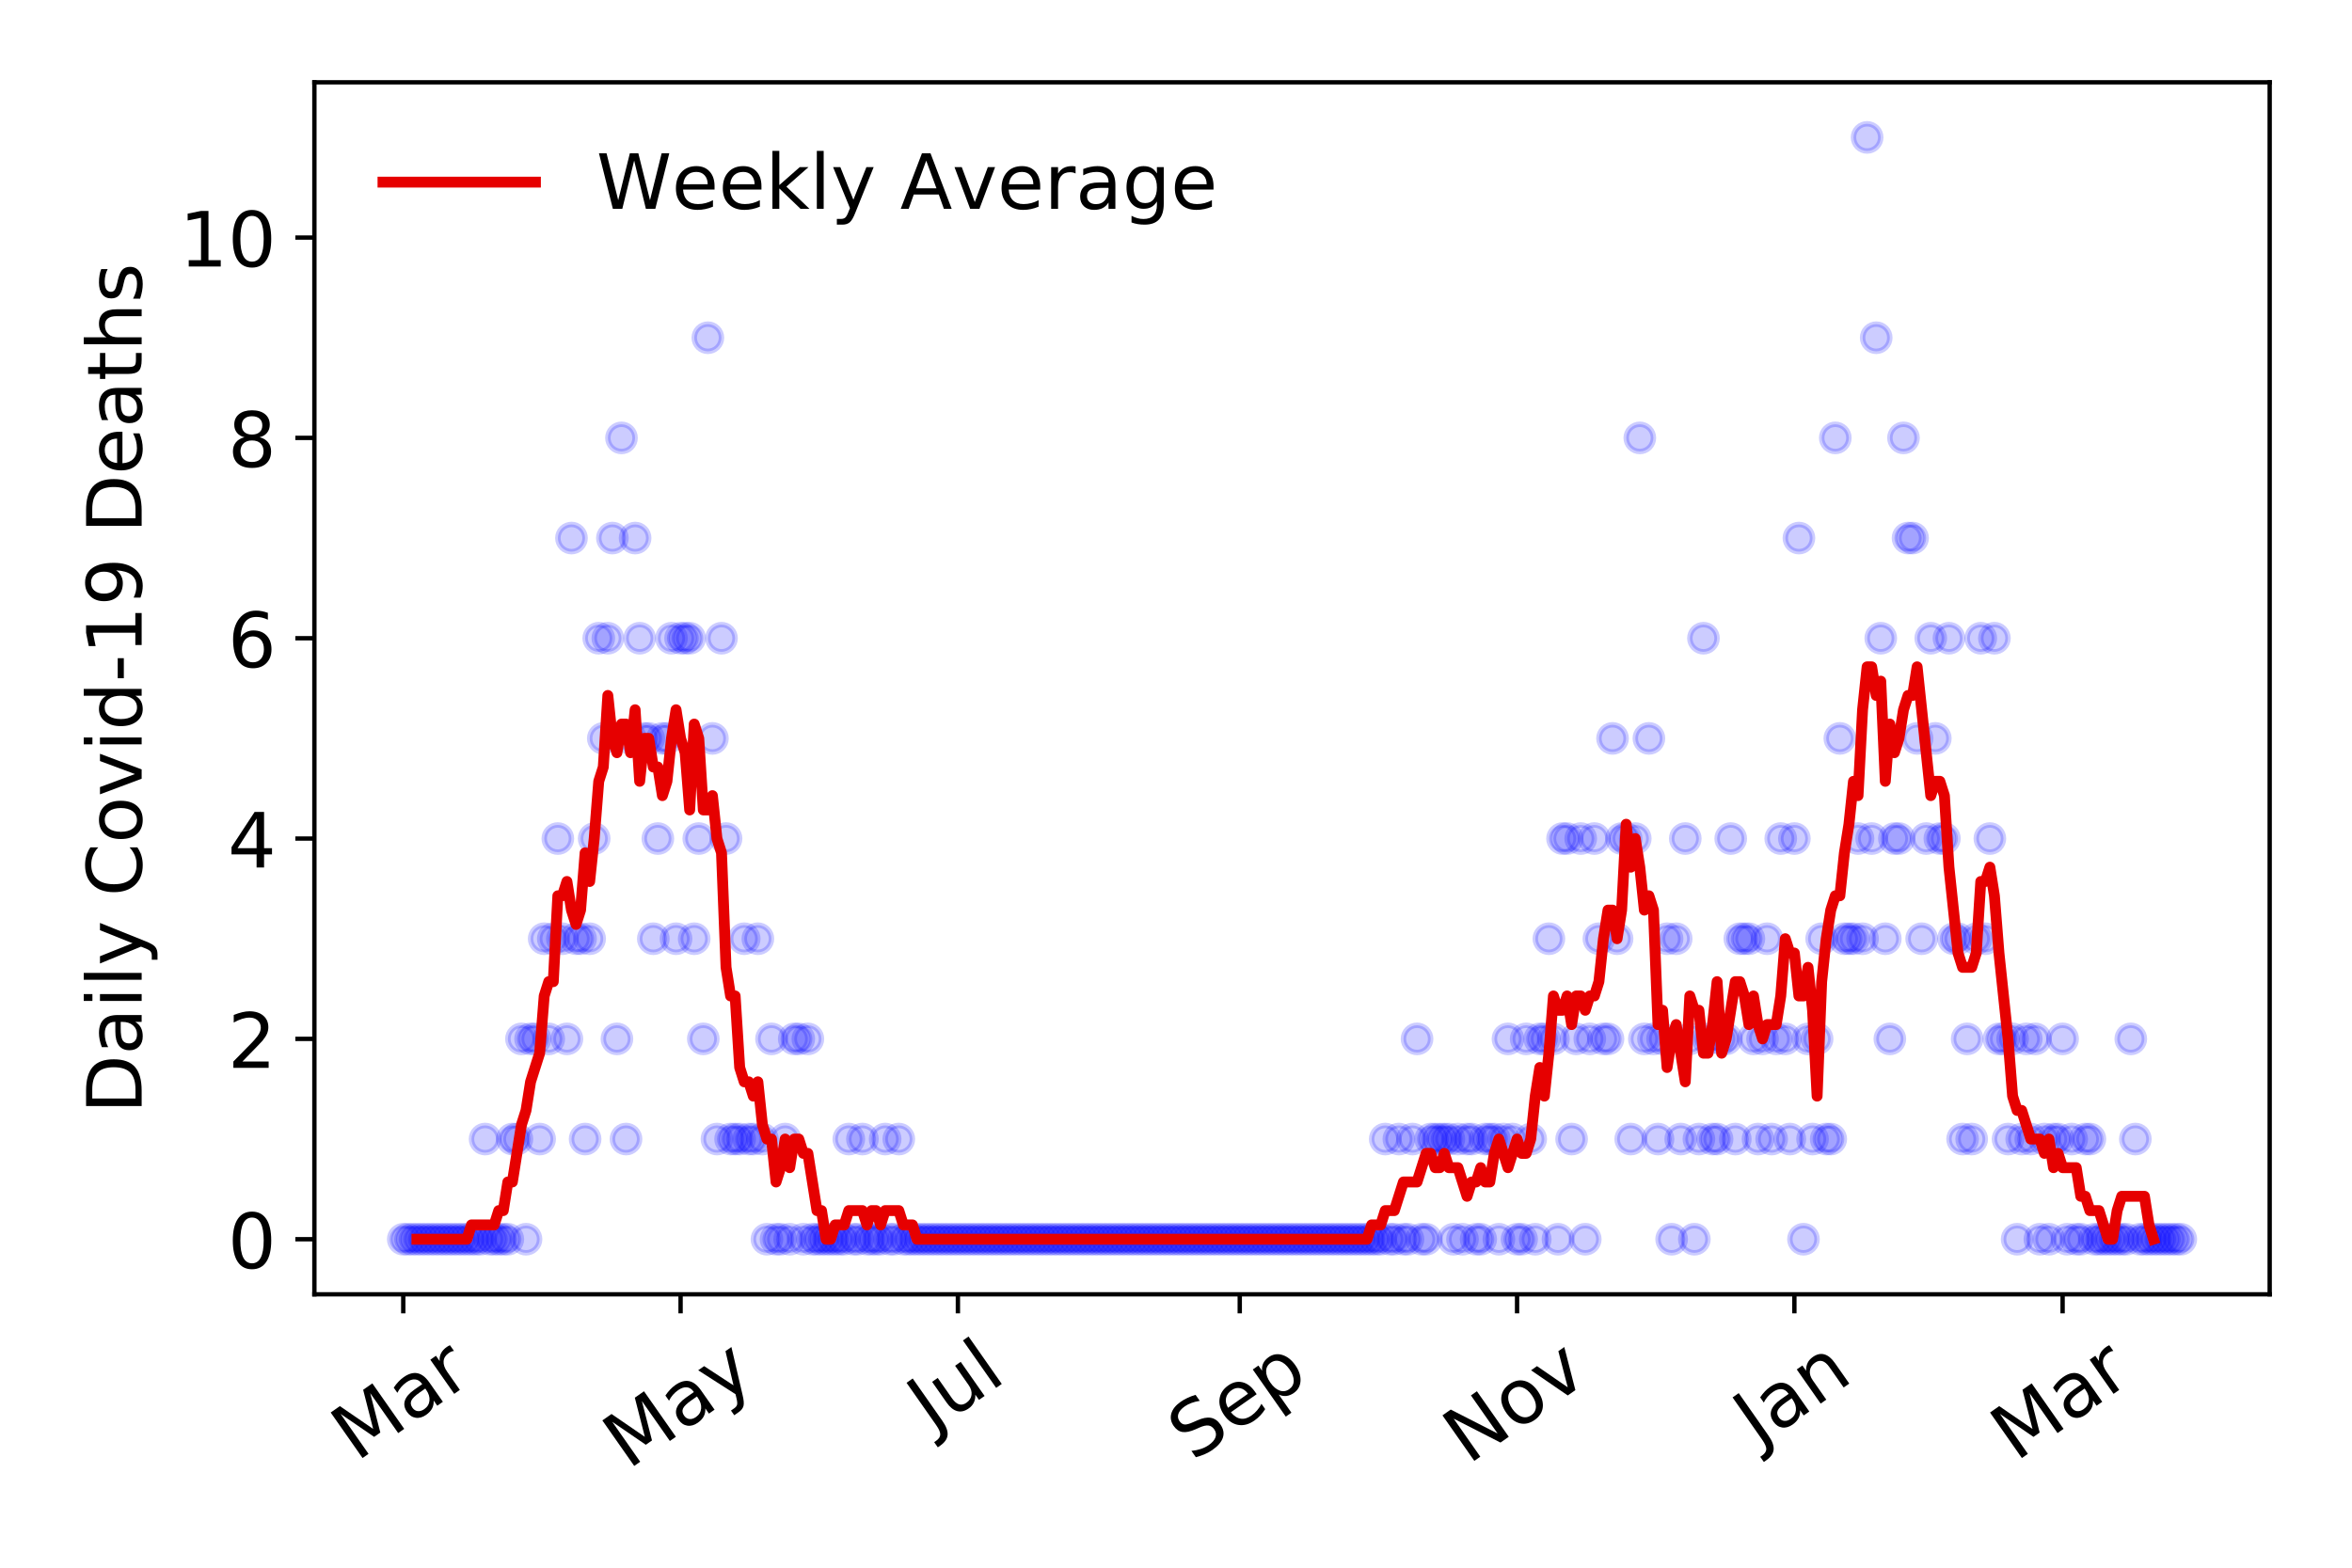 <?xml version="1.0" encoding="utf-8" standalone="no"?>
<!DOCTYPE svg PUBLIC "-//W3C//DTD SVG 1.1//EN"
  "http://www.w3.org/Graphics/SVG/1.1/DTD/svg11.dtd">
<!-- Created with matplotlib (https://matplotlib.org/) -->
<svg height="288pt" version="1.1" viewBox="0 0 432 288" width="432pt" xmlns="http://www.w3.org/2000/svg" xmlns:xlink="http://www.w3.org/1999/xlink">
 <defs>
  <style type="text/css">
*{stroke-linecap:butt;stroke-linejoin:round;}
  </style>
 </defs>
 <g id="figure_1">
  <g id="patch_1">
   <path d="M 0 288 
L 432 288 
L 432 0 
L 0 0 
z
" style="fill:#ffffff;"/>
  </g>
  <g id="axes_1">
   <g id="patch_2">
    <path d="M 57.745 237.778 
L 416.88 237.778 
L 416.88 15.12 
L 57.745 15.12 
z
" style="fill:#ffffff;"/>
   </g>
   <g id="matplotlib.axis_1">
    <g id="xtick_1">
     <g id="line2d_1">
      <defs>
       <path d="M 0 0 
L 0 3.5 
" id="m78f96afead" style="stroke:#000000;stroke-width:0.8;"/>
      </defs>
      <g>
       <use style="stroke:#000000;stroke-width:0.8;" x="74.069" xlink:href="#m78f96afead" y="237.778"/>
      </g>
     </g>
     <g id="text_1">
      <!-- Mar -->
      <defs>
       <path d="M 9.812 72.906 
L 24.516 72.906 
L 43.109 23.297 
L 61.812 72.906 
L 76.516 72.906 
L 76.516 0 
L 66.891 0 
L 66.891 64.016 
L 48.094 14.016 
L 38.188 14.016 
L 19.391 64.016 
L 19.391 0 
L 9.812 0 
z
" id="DejaVuSans-77"/>
       <path d="M 34.281 27.484 
Q 23.391 27.484 19.188 25 
Q 14.984 22.516 14.984 16.5 
Q 14.984 11.719 18.141 8.906 
Q 21.297 6.109 26.703 6.109 
Q 34.188 6.109 38.703 11.406 
Q 43.219 16.703 43.219 25.484 
L 43.219 27.484 
z
M 52.203 31.203 
L 52.203 0 
L 43.219 0 
L 43.219 8.297 
Q 40.141 3.328 35.547 0.953 
Q 30.953 -1.422 24.312 -1.422 
Q 15.922 -1.422 10.953 3.297 
Q 6 8.016 6 15.922 
Q 6 25.141 12.172 29.828 
Q 18.359 34.516 30.609 34.516 
L 43.219 34.516 
L 43.219 35.406 
Q 43.219 41.609 39.141 45 
Q 35.062 48.391 27.688 48.391 
Q 23 48.391 18.547 47.266 
Q 14.109 46.141 10.016 43.891 
L 10.016 52.203 
Q 14.938 54.109 19.578 55.047 
Q 24.219 56 28.609 56 
Q 40.484 56 46.344 49.844 
Q 52.203 43.703 52.203 31.203 
z
" id="DejaVuSans-97"/>
       <path d="M 41.109 46.297 
Q 39.594 47.172 37.812 47.578 
Q 36.031 48 33.891 48 
Q 26.266 48 22.188 43.047 
Q 18.109 38.094 18.109 28.812 
L 18.109 0 
L 9.078 0 
L 9.078 54.688 
L 18.109 54.688 
L 18.109 46.188 
Q 20.953 51.172 25.484 53.578 
Q 30.031 56 36.531 56 
Q 37.453 56 38.578 55.875 
Q 39.703 55.766 41.062 55.516 
z
" id="DejaVuSans-114"/>
      </defs>
      <g transform="translate(65.467 268.643)rotate(-35)scale(0.14 -0.14)">
       <use xlink:href="#DejaVuSans-77"/>
       <use x="86.279" xlink:href="#DejaVuSans-97"/>
       <use x="147.559" xlink:href="#DejaVuSans-114"/>
      </g>
     </g>
    </g>
    <g id="xtick_2">
     <g id="line2d_2">
      <g>
       <use style="stroke:#000000;stroke-width:0.8;" x="125.005" xlink:href="#m78f96afead" y="237.778"/>
      </g>
     </g>
     <g id="text_2">
      <!-- May -->
      <defs>
       <path d="M 32.172 -5.078 
Q 28.375 -14.844 24.75 -17.812 
Q 21.141 -20.797 15.094 -20.797 
L 7.906 -20.797 
L 7.906 -13.281 
L 13.188 -13.281 
Q 16.891 -13.281 18.938 -11.516 
Q 21 -9.766 23.484 -3.219 
L 25.094 0.875 
L 2.984 54.688 
L 12.5 54.688 
L 29.594 11.922 
L 46.688 54.688 
L 56.203 54.688 
z
" id="DejaVuSans-121"/>
      </defs>
      <g transform="translate(115.365 270.094)rotate(-35)scale(0.14 -0.14)">
       <use xlink:href="#DejaVuSans-77"/>
       <use x="86.279" xlink:href="#DejaVuSans-97"/>
       <use x="147.559" xlink:href="#DejaVuSans-121"/>
      </g>
     </g>
    </g>
    <g id="xtick_3">
     <g id="line2d_3">
      <g>
       <use style="stroke:#000000;stroke-width:0.8;" x="175.94" xlink:href="#m78f96afead" y="237.778"/>
      </g>
     </g>
     <g id="text_3">
      <!-- Jul -->
      <defs>
       <path d="M 9.812 72.906 
L 19.672 72.906 
L 19.672 5.078 
Q 19.672 -8.109 14.672 -14.062 
Q 9.672 -20.016 -1.422 -20.016 
L -5.172 -20.016 
L -5.172 -11.719 
L -2.094 -11.719 
Q 4.438 -11.719 7.125 -8.047 
Q 9.812 -4.391 9.812 5.078 
z
" id="DejaVuSans-74"/>
       <path d="M 8.5 21.578 
L 8.5 54.688 
L 17.484 54.688 
L 17.484 21.922 
Q 17.484 14.156 20.5 10.266 
Q 23.531 6.391 29.594 6.391 
Q 36.859 6.391 41.078 11.031 
Q 45.312 15.672 45.312 23.688 
L 45.312 54.688 
L 54.297 54.688 
L 54.297 0 
L 45.312 0 
L 45.312 8.406 
Q 42.047 3.422 37.719 1 
Q 33.406 -1.422 27.688 -1.422 
Q 18.266 -1.422 13.375 4.438 
Q 8.5 10.297 8.5 21.578 
z
M 31.109 56 
z
" id="DejaVuSans-117"/>
       <path d="M 9.422 75.984 
L 18.406 75.984 
L 18.406 0 
L 9.422 0 
z
" id="DejaVuSans-108"/>
      </defs>
      <g transform="translate(171.237 263.181)rotate(-35)scale(0.14 -0.14)">
       <use xlink:href="#DejaVuSans-74"/>
       <use x="29.492" xlink:href="#DejaVuSans-117"/>
       <use x="92.871" xlink:href="#DejaVuSans-108"/>
      </g>
     </g>
    </g>
    <g id="xtick_4">
     <g id="line2d_4">
      <g>
       <use style="stroke:#000000;stroke-width:0.8;" x="227.71" xlink:href="#m78f96afead" y="237.778"/>
      </g>
     </g>
     <g id="text_4">
      <!-- Sep -->
      <defs>
       <path d="M 53.516 70.516 
L 53.516 60.891 
Q 47.906 63.578 42.922 64.891 
Q 37.938 66.219 33.297 66.219 
Q 25.25 66.219 20.875 63.094 
Q 16.5 59.969 16.5 54.203 
Q 16.5 49.359 19.406 46.891 
Q 22.312 44.438 30.422 42.922 
L 36.375 41.703 
Q 47.406 39.594 52.656 34.297 
Q 57.906 29 57.906 20.125 
Q 57.906 9.516 50.797 4.047 
Q 43.703 -1.422 29.984 -1.422 
Q 24.812 -1.422 18.969 -0.25 
Q 13.141 0.922 6.891 3.219 
L 6.891 13.375 
Q 12.891 10.016 18.656 8.297 
Q 24.422 6.594 29.984 6.594 
Q 38.422 6.594 43.016 9.906 
Q 47.609 13.234 47.609 19.391 
Q 47.609 24.75 44.312 27.781 
Q 41.016 30.812 33.5 32.328 
L 27.484 33.5 
Q 16.453 35.688 11.516 40.375 
Q 6.594 45.062 6.594 53.422 
Q 6.594 63.094 13.406 68.656 
Q 20.219 74.219 32.172 74.219 
Q 37.312 74.219 42.625 73.281 
Q 47.953 72.359 53.516 70.516 
z
" id="DejaVuSans-83"/>
       <path d="M 56.203 29.594 
L 56.203 25.203 
L 14.891 25.203 
Q 15.484 15.922 20.484 11.062 
Q 25.484 6.203 34.422 6.203 
Q 39.594 6.203 44.453 7.469 
Q 49.312 8.734 54.109 11.281 
L 54.109 2.781 
Q 49.266 0.734 44.188 -0.344 
Q 39.109 -1.422 33.891 -1.422 
Q 20.797 -1.422 13.156 6.188 
Q 5.516 13.812 5.516 26.812 
Q 5.516 40.234 12.766 48.109 
Q 20.016 56 32.328 56 
Q 43.359 56 49.781 48.891 
Q 56.203 41.797 56.203 29.594 
z
M 47.219 32.234 
Q 47.125 39.594 43.094 43.984 
Q 39.062 48.391 32.422 48.391 
Q 24.906 48.391 20.391 44.141 
Q 15.875 39.891 15.188 32.172 
z
" id="DejaVuSans-101"/>
       <path d="M 18.109 8.203 
L 18.109 -20.797 
L 9.078 -20.797 
L 9.078 54.688 
L 18.109 54.688 
L 18.109 46.391 
Q 20.953 51.266 25.266 53.625 
Q 29.594 56 35.594 56 
Q 45.562 56 51.781 48.094 
Q 58.016 40.188 58.016 27.297 
Q 58.016 14.406 51.781 6.484 
Q 45.562 -1.422 35.594 -1.422 
Q 29.594 -1.422 25.266 0.953 
Q 20.953 3.328 18.109 8.203 
z
M 48.688 27.297 
Q 48.688 37.203 44.609 42.844 
Q 40.531 48.484 33.406 48.484 
Q 26.266 48.484 22.188 42.844 
Q 18.109 37.203 18.109 27.297 
Q 18.109 17.391 22.188 11.75 
Q 26.266 6.109 33.406 6.109 
Q 40.531 6.109 44.609 11.75 
Q 48.688 17.391 48.688 27.297 
z
" id="DejaVuSans-112"/>
      </defs>
      <g transform="translate(219.117 268.629)rotate(-35)scale(0.14 -0.14)">
       <use xlink:href="#DejaVuSans-83"/>
       <use x="63.477" xlink:href="#DejaVuSans-101"/>
       <use x="125" xlink:href="#DejaVuSans-112"/>
      </g>
     </g>
    </g>
    <g id="xtick_5">
     <g id="line2d_5">
      <g>
       <use style="stroke:#000000;stroke-width:0.8;" x="278.645" xlink:href="#m78f96afead" y="237.778"/>
      </g>
     </g>
     <g id="text_5">
      <!-- Nov -->
      <defs>
       <path d="M 9.812 72.906 
L 23.094 72.906 
L 55.422 11.922 
L 55.422 72.906 
L 64.984 72.906 
L 64.984 0 
L 51.703 0 
L 19.391 60.984 
L 19.391 0 
L 9.812 0 
z
" id="DejaVuSans-78"/>
       <path d="M 30.609 48.391 
Q 23.391 48.391 19.188 42.75 
Q 14.984 37.109 14.984 27.297 
Q 14.984 17.484 19.156 11.844 
Q 23.344 6.203 30.609 6.203 
Q 37.797 6.203 41.984 11.859 
Q 46.188 17.531 46.188 27.297 
Q 46.188 37.016 41.984 42.703 
Q 37.797 48.391 30.609 48.391 
z
M 30.609 56 
Q 42.328 56 49.016 48.375 
Q 55.719 40.766 55.719 27.297 
Q 55.719 13.875 49.016 6.219 
Q 42.328 -1.422 30.609 -1.422 
Q 18.844 -1.422 12.172 6.219 
Q 5.516 13.875 5.516 27.297 
Q 5.516 40.766 12.172 48.375 
Q 18.844 56 30.609 56 
z
" id="DejaVuSans-111"/>
       <path d="M 2.984 54.688 
L 12.5 54.688 
L 29.594 8.797 
L 46.688 54.688 
L 56.203 54.688 
L 35.688 0 
L 23.484 0 
z
" id="DejaVuSans-118"/>
      </defs>
      <g transform="translate(269.669 269.166)rotate(-35)scale(0.14 -0.14)">
       <use xlink:href="#DejaVuSans-78"/>
       <use x="74.805" xlink:href="#DejaVuSans-111"/>
       <use x="135.986" xlink:href="#DejaVuSans-118"/>
      </g>
     </g>
    </g>
    <g id="xtick_6">
     <g id="line2d_6">
      <g>
       <use style="stroke:#000000;stroke-width:0.8;" x="329.58" xlink:href="#m78f96afead" y="237.778"/>
      </g>
     </g>
     <g id="text_6">
      <!-- Jan -->
      <defs>
       <path d="M 54.891 33.016 
L 54.891 0 
L 45.906 0 
L 45.906 32.719 
Q 45.906 40.484 42.875 44.328 
Q 39.844 48.188 33.797 48.188 
Q 26.516 48.188 22.312 43.547 
Q 18.109 38.922 18.109 30.906 
L 18.109 0 
L 9.078 0 
L 9.078 54.688 
L 18.109 54.688 
L 18.109 46.188 
Q 21.344 51.125 25.703 53.562 
Q 30.078 56 35.797 56 
Q 45.219 56 50.047 50.172 
Q 54.891 44.344 54.891 33.016 
z
" id="DejaVuSans-110"/>
      </defs>
      <g transform="translate(322.957 265.871)rotate(-35)scale(0.14 -0.14)">
       <use xlink:href="#DejaVuSans-74"/>
       <use x="29.492" xlink:href="#DejaVuSans-97"/>
       <use x="90.771" xlink:href="#DejaVuSans-110"/>
      </g>
     </g>
    </g>
    <g id="xtick_7">
     <g id="line2d_7">
      <g>
       <use style="stroke:#000000;stroke-width:0.8;" x="378.846" xlink:href="#m78f96afead" y="237.778"/>
      </g>
     </g>
     <g id="text_7">
      <!-- Mar -->
      <g transform="translate(370.243 268.643)rotate(-35)scale(0.14 -0.14)">
       <use xlink:href="#DejaVuSans-77"/>
       <use x="86.279" xlink:href="#DejaVuSans-97"/>
       <use x="147.559" xlink:href="#DejaVuSans-114"/>
      </g>
     </g>
    </g>
   </g>
   <g id="matplotlib.axis_2">
    <g id="ytick_1">
     <g id="line2d_8">
      <defs>
       <path d="M 0 0 
L -3.5 0 
" id="m1828d5d06a" style="stroke:#000000;stroke-width:0.8;"/>
      </defs>
      <g>
       <use style="stroke:#000000;stroke-width:0.8;" x="57.745" xlink:href="#m1828d5d06a" y="227.657"/>
      </g>
     </g>
     <g id="text_8">
      <!-- 0 -->
      <defs>
       <path d="M 31.781 66.406 
Q 24.172 66.406 20.328 58.906 
Q 16.5 51.422 16.5 36.375 
Q 16.5 21.391 20.328 13.891 
Q 24.172 6.391 31.781 6.391 
Q 39.453 6.391 43.281 13.891 
Q 47.125 21.391 47.125 36.375 
Q 47.125 51.422 43.281 58.906 
Q 39.453 66.406 31.781 66.406 
z
M 31.781 74.219 
Q 44.047 74.219 50.516 64.516 
Q 56.984 54.828 56.984 36.375 
Q 56.984 17.969 50.516 8.266 
Q 44.047 -1.422 31.781 -1.422 
Q 19.531 -1.422 13.062 8.266 
Q 6.594 17.969 6.594 36.375 
Q 6.594 54.828 13.062 64.516 
Q 19.531 74.219 31.781 74.219 
z
" id="DejaVuSans-48"/>
      </defs>
      <g transform="translate(41.837 232.976)scale(0.14 -0.14)">
       <use xlink:href="#DejaVuSans-48"/>
      </g>
     </g>
    </g>
    <g id="ytick_2">
     <g id="line2d_9">
      <g>
       <use style="stroke:#000000;stroke-width:0.8;" x="57.745" xlink:href="#m1828d5d06a" y="190.854"/>
      </g>
     </g>
     <g id="text_9">
      <!-- 2 -->
      <defs>
       <path d="M 19.188 8.297 
L 53.609 8.297 
L 53.609 0 
L 7.328 0 
L 7.328 8.297 
Q 12.938 14.109 22.625 23.891 
Q 32.328 33.688 34.812 36.531 
Q 39.547 41.844 41.422 45.531 
Q 43.312 49.219 43.312 52.781 
Q 43.312 58.594 39.234 62.25 
Q 35.156 65.922 28.609 65.922 
Q 23.969 65.922 18.812 64.312 
Q 13.672 62.703 7.812 59.422 
L 7.812 69.391 
Q 13.766 71.781 18.938 73 
Q 24.125 74.219 28.422 74.219 
Q 39.75 74.219 46.484 68.547 
Q 53.219 62.891 53.219 53.422 
Q 53.219 48.922 51.531 44.891 
Q 49.859 40.875 45.406 35.406 
Q 44.188 33.984 37.641 27.219 
Q 31.109 20.453 19.188 8.297 
z
" id="DejaVuSans-50"/>
      </defs>
      <g transform="translate(41.837 196.173)scale(0.14 -0.14)">
       <use xlink:href="#DejaVuSans-50"/>
      </g>
     </g>
    </g>
    <g id="ytick_3">
     <g id="line2d_10">
      <g>
       <use style="stroke:#000000;stroke-width:0.8;" x="57.745" xlink:href="#m1828d5d06a" y="154.051"/>
      </g>
     </g>
     <g id="text_10">
      <!-- 4 -->
      <defs>
       <path d="M 37.797 64.312 
L 12.891 25.391 
L 37.797 25.391 
z
M 35.203 72.906 
L 47.609 72.906 
L 47.609 25.391 
L 58.016 25.391 
L 58.016 17.188 
L 47.609 17.188 
L 47.609 0 
L 37.797 0 
L 37.797 17.188 
L 4.891 17.188 
L 4.891 26.703 
z
" id="DejaVuSans-52"/>
      </defs>
      <g transform="translate(41.837 159.37)scale(0.14 -0.14)">
       <use xlink:href="#DejaVuSans-52"/>
      </g>
     </g>
    </g>
    <g id="ytick_4">
     <g id="line2d_11">
      <g>
       <use style="stroke:#000000;stroke-width:0.8;" x="57.745" xlink:href="#m1828d5d06a" y="117.248"/>
      </g>
     </g>
     <g id="text_11">
      <!-- 6 -->
      <defs>
       <path d="M 33.016 40.375 
Q 26.375 40.375 22.484 35.828 
Q 18.609 31.297 18.609 23.391 
Q 18.609 15.531 22.484 10.953 
Q 26.375 6.391 33.016 6.391 
Q 39.656 6.391 43.531 10.953 
Q 47.406 15.531 47.406 23.391 
Q 47.406 31.297 43.531 35.828 
Q 39.656 40.375 33.016 40.375 
z
M 52.594 71.297 
L 52.594 62.312 
Q 48.875 64.062 45.094 64.984 
Q 41.312 65.922 37.594 65.922 
Q 27.828 65.922 22.672 59.328 
Q 17.531 52.734 16.797 39.406 
Q 19.672 43.656 24.016 45.922 
Q 28.375 48.188 33.594 48.188 
Q 44.578 48.188 50.953 41.516 
Q 57.328 34.859 57.328 23.391 
Q 57.328 12.156 50.688 5.359 
Q 44.047 -1.422 33.016 -1.422 
Q 20.359 -1.422 13.672 8.266 
Q 6.984 17.969 6.984 36.375 
Q 6.984 53.656 15.188 63.938 
Q 23.391 74.219 37.203 74.219 
Q 40.922 74.219 44.703 73.484 
Q 48.484 72.75 52.594 71.297 
z
" id="DejaVuSans-54"/>
      </defs>
      <g transform="translate(41.837 122.567)scale(0.14 -0.14)">
       <use xlink:href="#DejaVuSans-54"/>
      </g>
     </g>
    </g>
    <g id="ytick_5">
     <g id="line2d_12">
      <g>
       <use style="stroke:#000000;stroke-width:0.8;" x="57.745" xlink:href="#m1828d5d06a" y="80.445"/>
      </g>
     </g>
     <g id="text_12">
      <!-- 8 -->
      <defs>
       <path d="M 31.781 34.625 
Q 24.75 34.625 20.719 30.859 
Q 16.703 27.094 16.703 20.516 
Q 16.703 13.922 20.719 10.156 
Q 24.75 6.391 31.781 6.391 
Q 38.812 6.391 42.859 10.172 
Q 46.922 13.969 46.922 20.516 
Q 46.922 27.094 42.891 30.859 
Q 38.875 34.625 31.781 34.625 
z
M 21.922 38.812 
Q 15.578 40.375 12.031 44.719 
Q 8.5 49.078 8.5 55.328 
Q 8.5 64.062 14.719 69.141 
Q 20.953 74.219 31.781 74.219 
Q 42.672 74.219 48.875 69.141 
Q 55.078 64.062 55.078 55.328 
Q 55.078 49.078 51.531 44.719 
Q 48 40.375 41.703 38.812 
Q 48.828 37.156 52.797 32.312 
Q 56.781 27.484 56.781 20.516 
Q 56.781 9.906 50.312 4.234 
Q 43.844 -1.422 31.781 -1.422 
Q 19.734 -1.422 13.25 4.234 
Q 6.781 9.906 6.781 20.516 
Q 6.781 27.484 10.781 32.312 
Q 14.797 37.156 21.922 38.812 
z
M 18.312 54.391 
Q 18.312 48.734 21.844 45.562 
Q 25.391 42.391 31.781 42.391 
Q 38.141 42.391 41.719 45.562 
Q 45.312 48.734 45.312 54.391 
Q 45.312 60.062 41.719 63.234 
Q 38.141 66.406 31.781 66.406 
Q 25.391 66.406 21.844 63.234 
Q 18.312 60.062 18.312 54.391 
z
" id="DejaVuSans-56"/>
      </defs>
      <g transform="translate(41.837 85.764)scale(0.14 -0.14)">
       <use xlink:href="#DejaVuSans-56"/>
      </g>
     </g>
    </g>
    <g id="ytick_6">
     <g id="line2d_13">
      <g>
       <use style="stroke:#000000;stroke-width:0.8;" x="57.745" xlink:href="#m1828d5d06a" y="43.642"/>
      </g>
     </g>
     <g id="text_13">
      <!-- 10 -->
      <defs>
       <path d="M 12.406 8.297 
L 28.516 8.297 
L 28.516 63.922 
L 10.984 60.406 
L 10.984 69.391 
L 28.422 72.906 
L 38.281 72.906 
L 38.281 8.297 
L 54.391 8.297 
L 54.391 0 
L 12.406 0 
z
" id="DejaVuSans-49"/>
      </defs>
      <g transform="translate(32.93 48.961)scale(0.14 -0.14)">
       <use xlink:href="#DejaVuSans-49"/>
       <use x="63.623" xlink:href="#DejaVuSans-48"/>
      </g>
     </g>
    </g>
    <g id="text_14">
     <!-- Daily Covid-19 Deaths -->
     <defs>
      <path d="M 19.672 64.797 
L 19.672 8.109 
L 31.594 8.109 
Q 46.688 8.109 53.688 14.938 
Q 60.688 21.781 60.688 36.531 
Q 60.688 51.172 53.688 57.984 
Q 46.688 64.797 31.594 64.797 
z
M 9.812 72.906 
L 30.078 72.906 
Q 51.266 72.906 61.172 64.094 
Q 71.094 55.281 71.094 36.531 
Q 71.094 17.672 61.125 8.828 
Q 51.172 0 30.078 0 
L 9.812 0 
z
" id="DejaVuSans-68"/>
      <path d="M 9.422 54.688 
L 18.406 54.688 
L 18.406 0 
L 9.422 0 
z
M 9.422 75.984 
L 18.406 75.984 
L 18.406 64.594 
L 9.422 64.594 
z
" id="DejaVuSans-105"/>
      <path id="DejaVuSans-32"/>
      <path d="M 64.406 67.281 
L 64.406 56.891 
Q 59.422 61.531 53.781 63.812 
Q 48.141 66.109 41.797 66.109 
Q 29.297 66.109 22.656 58.469 
Q 16.016 50.828 16.016 36.375 
Q 16.016 21.969 22.656 14.328 
Q 29.297 6.688 41.797 6.688 
Q 48.141 6.688 53.781 8.984 
Q 59.422 11.281 64.406 15.922 
L 64.406 5.609 
Q 59.234 2.094 53.438 0.328 
Q 47.656 -1.422 41.219 -1.422 
Q 24.656 -1.422 15.125 8.703 
Q 5.609 18.844 5.609 36.375 
Q 5.609 53.953 15.125 64.078 
Q 24.656 74.219 41.219 74.219 
Q 47.75 74.219 53.531 72.484 
Q 59.328 70.75 64.406 67.281 
z
" id="DejaVuSans-67"/>
      <path d="M 45.406 46.391 
L 45.406 75.984 
L 54.391 75.984 
L 54.391 0 
L 45.406 0 
L 45.406 8.203 
Q 42.578 3.328 38.25 0.953 
Q 33.938 -1.422 27.875 -1.422 
Q 17.969 -1.422 11.734 6.484 
Q 5.516 14.406 5.516 27.297 
Q 5.516 40.188 11.734 48.094 
Q 17.969 56 27.875 56 
Q 33.938 56 38.25 53.625 
Q 42.578 51.266 45.406 46.391 
z
M 14.797 27.297 
Q 14.797 17.391 18.875 11.75 
Q 22.953 6.109 30.078 6.109 
Q 37.203 6.109 41.297 11.75 
Q 45.406 17.391 45.406 27.297 
Q 45.406 37.203 41.297 42.844 
Q 37.203 48.484 30.078 48.484 
Q 22.953 48.484 18.875 42.844 
Q 14.797 37.203 14.797 27.297 
z
" id="DejaVuSans-100"/>
      <path d="M 4.891 31.391 
L 31.203 31.391 
L 31.203 23.391 
L 4.891 23.391 
z
" id="DejaVuSans-45"/>
      <path d="M 10.984 1.516 
L 10.984 10.5 
Q 14.703 8.734 18.5 7.812 
Q 22.312 6.891 25.984 6.891 
Q 35.75 6.891 40.891 13.453 
Q 46.047 20.016 46.781 33.406 
Q 43.953 29.203 39.594 26.953 
Q 35.25 24.703 29.984 24.703 
Q 19.047 24.703 12.672 31.312 
Q 6.297 37.938 6.297 49.422 
Q 6.297 60.641 12.938 67.422 
Q 19.578 74.219 30.609 74.219 
Q 43.266 74.219 49.922 64.516 
Q 56.594 54.828 56.594 36.375 
Q 56.594 19.141 48.406 8.859 
Q 40.234 -1.422 26.422 -1.422 
Q 22.703 -1.422 18.891 -0.688 
Q 15.094 0.047 10.984 1.516 
z
M 30.609 32.422 
Q 37.25 32.422 41.125 36.953 
Q 45.016 41.5 45.016 49.422 
Q 45.016 57.281 41.125 61.844 
Q 37.25 66.406 30.609 66.406 
Q 23.969 66.406 20.094 61.844 
Q 16.219 57.281 16.219 49.422 
Q 16.219 41.5 20.094 36.953 
Q 23.969 32.422 30.609 32.422 
z
" id="DejaVuSans-57"/>
      <path d="M 18.312 70.219 
L 18.312 54.688 
L 36.812 54.688 
L 36.812 47.703 
L 18.312 47.703 
L 18.312 18.016 
Q 18.312 11.328 20.141 9.422 
Q 21.969 7.516 27.594 7.516 
L 36.812 7.516 
L 36.812 0 
L 27.594 0 
Q 17.188 0 13.234 3.875 
Q 9.281 7.766 9.281 18.016 
L 9.281 47.703 
L 2.688 47.703 
L 2.688 54.688 
L 9.281 54.688 
L 9.281 70.219 
z
" id="DejaVuSans-116"/>
      <path d="M 54.891 33.016 
L 54.891 0 
L 45.906 0 
L 45.906 32.719 
Q 45.906 40.484 42.875 44.328 
Q 39.844 48.188 33.797 48.188 
Q 26.516 48.188 22.312 43.547 
Q 18.109 38.922 18.109 30.906 
L 18.109 0 
L 9.078 0 
L 9.078 75.984 
L 18.109 75.984 
L 18.109 46.188 
Q 21.344 51.125 25.703 53.562 
Q 30.078 56 35.797 56 
Q 45.219 56 50.047 50.172 
Q 54.891 44.344 54.891 33.016 
z
" id="DejaVuSans-104"/>
      <path d="M 44.281 53.078 
L 44.281 44.578 
Q 40.484 46.531 36.375 47.5 
Q 32.281 48.484 27.875 48.484 
Q 21.188 48.484 17.844 46.438 
Q 14.5 44.391 14.5 40.281 
Q 14.5 37.156 16.891 35.375 
Q 19.281 33.594 26.516 31.984 
L 29.594 31.297 
Q 39.156 29.25 43.188 25.516 
Q 47.219 21.781 47.219 15.094 
Q 47.219 7.469 41.188 3.016 
Q 35.156 -1.422 24.609 -1.422 
Q 20.219 -1.422 15.453 -0.562 
Q 10.688 0.297 5.422 2 
L 5.422 11.281 
Q 10.406 8.688 15.234 7.391 
Q 20.062 6.109 24.812 6.109 
Q 31.156 6.109 34.562 8.281 
Q 37.984 10.453 37.984 14.406 
Q 37.984 18.062 35.516 20.016 
Q 33.062 21.969 24.703 23.781 
L 21.578 24.516 
Q 13.234 26.266 9.516 29.906 
Q 5.812 33.547 5.812 39.891 
Q 5.812 47.609 11.281 51.797 
Q 16.75 56 26.812 56 
Q 31.781 56 36.172 55.266 
Q 40.578 54.547 44.281 53.078 
z
" id="DejaVuSans-115"/>
     </defs>
     <g transform="translate(26.018 204.56)rotate(-90)scale(0.14 -0.14)">
      <use xlink:href="#DejaVuSans-68"/>
      <use x="77.002" xlink:href="#DejaVuSans-97"/>
      <use x="138.281" xlink:href="#DejaVuSans-105"/>
      <use x="166.064" xlink:href="#DejaVuSans-108"/>
      <use x="193.848" xlink:href="#DejaVuSans-121"/>
      <use x="253.027" xlink:href="#DejaVuSans-32"/>
      <use x="284.814" xlink:href="#DejaVuSans-67"/>
      <use x="354.639" xlink:href="#DejaVuSans-111"/>
      <use x="415.82" xlink:href="#DejaVuSans-118"/>
      <use x="475" xlink:href="#DejaVuSans-105"/>
      <use x="502.783" xlink:href="#DejaVuSans-100"/>
      <use x="566.26" xlink:href="#DejaVuSans-45"/>
      <use x="602.344" xlink:href="#DejaVuSans-49"/>
      <use x="665.967" xlink:href="#DejaVuSans-57"/>
      <use x="729.59" xlink:href="#DejaVuSans-32"/>
      <use x="761.377" xlink:href="#DejaVuSans-68"/>
      <use x="838.379" xlink:href="#DejaVuSans-101"/>
      <use x="899.902" xlink:href="#DejaVuSans-97"/>
      <use x="961.182" xlink:href="#DejaVuSans-116"/>
      <use x="1000.391" xlink:href="#DejaVuSans-104"/>
      <use x="1063.77" xlink:href="#DejaVuSans-115"/>
     </g>
    </g>
   </g>
   <g id="line2d_14">
    <defs>
     <path d="M 0 2.5 
C 0.663 2.5 1.299 2.237 1.768 1.768 
C 2.237 1.299 2.5 0.663 2.5 0 
C 2.5 -0.663 2.237 -1.299 1.768 -1.768 
C 1.299 -2.237 0.663 -2.5 0 -2.5 
C -0.663 -2.5 -1.299 -2.237 -1.768 -1.768 
C -2.237 -1.299 -2.5 -0.663 -2.5 0 
C -2.5 0.663 -2.237 1.299 -1.768 1.768 
C -1.299 2.237 -0.663 2.5 0 2.5 
z
" id="m095f9635bd" style="stroke:#0000ff;stroke-opacity:0.2;"/>
    </defs>
    <g clip-path="url(#p3820519468)">
     <use style="fill:#0000ff;fill-opacity:0.2;stroke:#0000ff;stroke-opacity:0.2;" x="74.069" xlink:href="#m095f9635bd" y="227.657"/>
     <use style="fill:#0000ff;fill-opacity:0.2;stroke:#0000ff;stroke-opacity:0.2;" x="74.904" xlink:href="#m095f9635bd" y="227.657"/>
     <use style="fill:#0000ff;fill-opacity:0.2;stroke:#0000ff;stroke-opacity:0.2;" x="75.739" xlink:href="#m095f9635bd" y="227.657"/>
     <use style="fill:#0000ff;fill-opacity:0.2;stroke:#0000ff;stroke-opacity:0.2;" x="76.574" xlink:href="#m095f9635bd" y="227.657"/>
     <use style="fill:#0000ff;fill-opacity:0.2;stroke:#0000ff;stroke-opacity:0.2;" x="77.409" xlink:href="#m095f9635bd" y="227.657"/>
     <use style="fill:#0000ff;fill-opacity:0.2;stroke:#0000ff;stroke-opacity:0.2;" x="78.244" xlink:href="#m095f9635bd" y="227.657"/>
     <use style="fill:#0000ff;fill-opacity:0.2;stroke:#0000ff;stroke-opacity:0.2;" x="79.079" xlink:href="#m095f9635bd" y="227.657"/>
     <use style="fill:#0000ff;fill-opacity:0.2;stroke:#0000ff;stroke-opacity:0.2;" x="79.914" xlink:href="#m095f9635bd" y="227.657"/>
     <use style="fill:#0000ff;fill-opacity:0.2;stroke:#0000ff;stroke-opacity:0.2;" x="80.749" xlink:href="#m095f9635bd" y="227.657"/>
     <use style="fill:#0000ff;fill-opacity:0.2;stroke:#0000ff;stroke-opacity:0.2;" x="81.584" xlink:href="#m095f9635bd" y="227.657"/>
     <use style="fill:#0000ff;fill-opacity:0.2;stroke:#0000ff;stroke-opacity:0.2;" x="82.419" xlink:href="#m095f9635bd" y="227.657"/>
     <use style="fill:#0000ff;fill-opacity:0.2;stroke:#0000ff;stroke-opacity:0.2;" x="83.254" xlink:href="#m095f9635bd" y="227.657"/>
     <use style="fill:#0000ff;fill-opacity:0.2;stroke:#0000ff;stroke-opacity:0.2;" x="84.089" xlink:href="#m095f9635bd" y="227.657"/>
     <use style="fill:#0000ff;fill-opacity:0.2;stroke:#0000ff;stroke-opacity:0.2;" x="84.924" xlink:href="#m095f9635bd" y="227.657"/>
     <use style="fill:#0000ff;fill-opacity:0.2;stroke:#0000ff;stroke-opacity:0.2;" x="85.759" xlink:href="#m095f9635bd" y="227.657"/>
     <use style="fill:#0000ff;fill-opacity:0.2;stroke:#0000ff;stroke-opacity:0.2;" x="86.594" xlink:href="#m095f9635bd" y="227.657"/>
     <use style="fill:#0000ff;fill-opacity:0.2;stroke:#0000ff;stroke-opacity:0.2;" x="87.429" xlink:href="#m095f9635bd" y="227.657"/>
     <use style="fill:#0000ff;fill-opacity:0.2;stroke:#0000ff;stroke-opacity:0.2;" x="88.264" xlink:href="#m095f9635bd" y="227.657"/>
     <use style="fill:#0000ff;fill-opacity:0.2;stroke:#0000ff;stroke-opacity:0.2;" x="89.099" xlink:href="#m095f9635bd" y="209.256"/>
     <use style="fill:#0000ff;fill-opacity:0.2;stroke:#0000ff;stroke-opacity:0.2;" x="89.934" xlink:href="#m095f9635bd" y="227.657"/>
     <use style="fill:#0000ff;fill-opacity:0.2;stroke:#0000ff;stroke-opacity:0.2;" x="90.769" xlink:href="#m095f9635bd" y="227.657"/>
     <use style="fill:#0000ff;fill-opacity:0.2;stroke:#0000ff;stroke-opacity:0.2;" x="91.604" xlink:href="#m095f9635bd" y="227.657"/>
     <use style="fill:#0000ff;fill-opacity:0.2;stroke:#0000ff;stroke-opacity:0.2;" x="92.439" xlink:href="#m095f9635bd" y="227.657"/>
     <use style="fill:#0000ff;fill-opacity:0.2;stroke:#0000ff;stroke-opacity:0.2;" x="93.274" xlink:href="#m095f9635bd" y="227.657"/>
     <use style="fill:#0000ff;fill-opacity:0.2;stroke:#0000ff;stroke-opacity:0.2;" x="94.109" xlink:href="#m095f9635bd" y="209.256"/>
     <use style="fill:#0000ff;fill-opacity:0.2;stroke:#0000ff;stroke-opacity:0.2;" x="94.944" xlink:href="#m095f9635bd" y="209.256"/>
     <use style="fill:#0000ff;fill-opacity:0.2;stroke:#0000ff;stroke-opacity:0.2;" x="95.779" xlink:href="#m095f9635bd" y="190.854"/>
     <use style="fill:#0000ff;fill-opacity:0.2;stroke:#0000ff;stroke-opacity:0.2;" x="96.614" xlink:href="#m095f9635bd" y="227.657"/>
     <use style="fill:#0000ff;fill-opacity:0.2;stroke:#0000ff;stroke-opacity:0.2;" x="97.449" xlink:href="#m095f9635bd" y="190.854"/>
     <use style="fill:#0000ff;fill-opacity:0.2;stroke:#0000ff;stroke-opacity:0.2;" x="98.284" xlink:href="#m095f9635bd" y="190.854"/>
     <use style="fill:#0000ff;fill-opacity:0.2;stroke:#0000ff;stroke-opacity:0.2;" x="99.119" xlink:href="#m095f9635bd" y="209.256"/>
     <use style="fill:#0000ff;fill-opacity:0.2;stroke:#0000ff;stroke-opacity:0.2;" x="99.954" xlink:href="#m095f9635bd" y="172.453"/>
     <use style="fill:#0000ff;fill-opacity:0.2;stroke:#0000ff;stroke-opacity:0.2;" x="100.789" xlink:href="#m095f9635bd" y="190.854"/>
     <use style="fill:#0000ff;fill-opacity:0.2;stroke:#0000ff;stroke-opacity:0.2;" x="101.624" xlink:href="#m095f9635bd" y="172.453"/>
     <use style="fill:#0000ff;fill-opacity:0.2;stroke:#0000ff;stroke-opacity:0.2;" x="102.459" xlink:href="#m095f9635bd" y="154.051"/>
     <use style="fill:#0000ff;fill-opacity:0.2;stroke:#0000ff;stroke-opacity:0.2;" x="103.294" xlink:href="#m095f9635bd" y="172.453"/>
     <use style="fill:#0000ff;fill-opacity:0.2;stroke:#0000ff;stroke-opacity:0.2;" x="104.129" xlink:href="#m095f9635bd" y="190.854"/>
     <use style="fill:#0000ff;fill-opacity:0.2;stroke:#0000ff;stroke-opacity:0.2;" x="104.964" xlink:href="#m095f9635bd" y="98.847"/>
     <use style="fill:#0000ff;fill-opacity:0.2;stroke:#0000ff;stroke-opacity:0.2;" x="105.799" xlink:href="#m095f9635bd" y="172.453"/>
     <use style="fill:#0000ff;fill-opacity:0.2;stroke:#0000ff;stroke-opacity:0.2;" x="106.634" xlink:href="#m095f9635bd" y="172.453"/>
     <use style="fill:#0000ff;fill-opacity:0.2;stroke:#0000ff;stroke-opacity:0.2;" x="107.469" xlink:href="#m095f9635bd" y="209.256"/>
     <use style="fill:#0000ff;fill-opacity:0.2;stroke:#0000ff;stroke-opacity:0.2;" x="108.304" xlink:href="#m095f9635bd" y="172.453"/>
     <use style="fill:#0000ff;fill-opacity:0.2;stroke:#0000ff;stroke-opacity:0.2;" x="109.139" xlink:href="#m095f9635bd" y="154.051"/>
     <use style="fill:#0000ff;fill-opacity:0.2;stroke:#0000ff;stroke-opacity:0.2;" x="109.974" xlink:href="#m095f9635bd" y="117.248"/>
     <use style="fill:#0000ff;fill-opacity:0.2;stroke:#0000ff;stroke-opacity:0.2;" x="110.809" xlink:href="#m095f9635bd" y="135.65"/>
     <use style="fill:#0000ff;fill-opacity:0.2;stroke:#0000ff;stroke-opacity:0.2;" x="111.644" xlink:href="#m095f9635bd" y="117.248"/>
     <use style="fill:#0000ff;fill-opacity:0.2;stroke:#0000ff;stroke-opacity:0.2;" x="112.479" xlink:href="#m095f9635bd" y="98.847"/>
     <use style="fill:#0000ff;fill-opacity:0.2;stroke:#0000ff;stroke-opacity:0.2;" x="113.314" xlink:href="#m095f9635bd" y="190.854"/>
     <use style="fill:#0000ff;fill-opacity:0.2;stroke:#0000ff;stroke-opacity:0.2;" x="114.149" xlink:href="#m095f9635bd" y="80.445"/>
     <use style="fill:#0000ff;fill-opacity:0.2;stroke:#0000ff;stroke-opacity:0.2;" x="114.984" xlink:href="#m095f9635bd" y="209.256"/>
     <use style="fill:#0000ff;fill-opacity:0.2;stroke:#0000ff;stroke-opacity:0.2;" x="115.819" xlink:href="#m095f9635bd" y="135.65"/>
     <use style="fill:#0000ff;fill-opacity:0.2;stroke:#0000ff;stroke-opacity:0.2;" x="116.654" xlink:href="#m095f9635bd" y="98.847"/>
     <use style="fill:#0000ff;fill-opacity:0.2;stroke:#0000ff;stroke-opacity:0.2;" x="117.49" xlink:href="#m095f9635bd" y="117.248"/>
     <use style="fill:#0000ff;fill-opacity:0.2;stroke:#0000ff;stroke-opacity:0.2;" x="118.325" xlink:href="#m095f9635bd" y="135.65"/>
     <use style="fill:#0000ff;fill-opacity:0.2;stroke:#0000ff;stroke-opacity:0.2;" x="119.16" xlink:href="#m095f9635bd" y="135.65"/>
     <use style="fill:#0000ff;fill-opacity:0.2;stroke:#0000ff;stroke-opacity:0.2;" x="119.995" xlink:href="#m095f9635bd" y="172.453"/>
     <use style="fill:#0000ff;fill-opacity:0.2;stroke:#0000ff;stroke-opacity:0.2;" x="120.83" xlink:href="#m095f9635bd" y="154.051"/>
     <use style="fill:#0000ff;fill-opacity:0.2;stroke:#0000ff;stroke-opacity:0.2;" x="121.665" xlink:href="#m095f9635bd" y="135.65"/>
     <use style="fill:#0000ff;fill-opacity:0.2;stroke:#0000ff;stroke-opacity:0.2;" x="122.5" xlink:href="#m095f9635bd" y="135.65"/>
     <use style="fill:#0000ff;fill-opacity:0.2;stroke:#0000ff;stroke-opacity:0.2;" x="123.335" xlink:href="#m095f9635bd" y="117.248"/>
     <use style="fill:#0000ff;fill-opacity:0.2;stroke:#0000ff;stroke-opacity:0.2;" x="124.17" xlink:href="#m095f9635bd" y="172.453"/>
     <use style="fill:#0000ff;fill-opacity:0.2;stroke:#0000ff;stroke-opacity:0.2;" x="125.005" xlink:href="#m095f9635bd" y="117.248"/>
     <use style="fill:#0000ff;fill-opacity:0.2;stroke:#0000ff;stroke-opacity:0.2;" x="125.84" xlink:href="#m095f9635bd" y="117.248"/>
     <use style="fill:#0000ff;fill-opacity:0.2;stroke:#0000ff;stroke-opacity:0.2;" x="126.675" xlink:href="#m095f9635bd" y="117.248"/>
     <use style="fill:#0000ff;fill-opacity:0.2;stroke:#0000ff;stroke-opacity:0.2;" x="127.51" xlink:href="#m095f9635bd" y="172.453"/>
     <use style="fill:#0000ff;fill-opacity:0.2;stroke:#0000ff;stroke-opacity:0.2;" x="128.345" xlink:href="#m095f9635bd" y="154.051"/>
     <use style="fill:#0000ff;fill-opacity:0.2;stroke:#0000ff;stroke-opacity:0.2;" x="129.18" xlink:href="#m095f9635bd" y="190.854"/>
     <use style="fill:#0000ff;fill-opacity:0.2;stroke:#0000ff;stroke-opacity:0.2;" x="130.015" xlink:href="#m095f9635bd" y="62.044"/>
     <use style="fill:#0000ff;fill-opacity:0.2;stroke:#0000ff;stroke-opacity:0.2;" x="130.85" xlink:href="#m095f9635bd" y="135.65"/>
     <use style="fill:#0000ff;fill-opacity:0.2;stroke:#0000ff;stroke-opacity:0.2;" x="131.685" xlink:href="#m095f9635bd" y="209.256"/>
     <use style="fill:#0000ff;fill-opacity:0.2;stroke:#0000ff;stroke-opacity:0.2;" x="132.52" xlink:href="#m095f9635bd" y="117.248"/>
     <use style="fill:#0000ff;fill-opacity:0.2;stroke:#0000ff;stroke-opacity:0.2;" x="133.355" xlink:href="#m095f9635bd" y="154.051"/>
     <use style="fill:#0000ff;fill-opacity:0.2;stroke:#0000ff;stroke-opacity:0.2;" x="134.19" xlink:href="#m095f9635bd" y="209.256"/>
     <use style="fill:#0000ff;fill-opacity:0.2;stroke:#0000ff;stroke-opacity:0.2;" x="135.025" xlink:href="#m095f9635bd" y="209.256"/>
     <use style="fill:#0000ff;fill-opacity:0.2;stroke:#0000ff;stroke-opacity:0.2;" x="135.86" xlink:href="#m095f9635bd" y="209.256"/>
     <use style="fill:#0000ff;fill-opacity:0.2;stroke:#0000ff;stroke-opacity:0.2;" x="136.695" xlink:href="#m095f9635bd" y="172.453"/>
     <use style="fill:#0000ff;fill-opacity:0.2;stroke:#0000ff;stroke-opacity:0.2;" x="137.53" xlink:href="#m095f9635bd" y="209.256"/>
     <use style="fill:#0000ff;fill-opacity:0.2;stroke:#0000ff;stroke-opacity:0.2;" x="138.365" xlink:href="#m095f9635bd" y="209.256"/>
     <use style="fill:#0000ff;fill-opacity:0.2;stroke:#0000ff;stroke-opacity:0.2;" x="139.2" xlink:href="#m095f9635bd" y="172.453"/>
     <use style="fill:#0000ff;fill-opacity:0.2;stroke:#0000ff;stroke-opacity:0.2;" x="140.035" xlink:href="#m095f9635bd" y="209.256"/>
     <use style="fill:#0000ff;fill-opacity:0.2;stroke:#0000ff;stroke-opacity:0.2;" x="140.87" xlink:href="#m095f9635bd" y="227.657"/>
     <use style="fill:#0000ff;fill-opacity:0.2;stroke:#0000ff;stroke-opacity:0.2;" x="141.705" xlink:href="#m095f9635bd" y="190.854"/>
     <use style="fill:#0000ff;fill-opacity:0.2;stroke:#0000ff;stroke-opacity:0.2;" x="142.54" xlink:href="#m095f9635bd" y="227.657"/>
     <use style="fill:#0000ff;fill-opacity:0.2;stroke:#0000ff;stroke-opacity:0.2;" x="143.375" xlink:href="#m095f9635bd" y="227.657"/>
     <use style="fill:#0000ff;fill-opacity:0.2;stroke:#0000ff;stroke-opacity:0.2;" x="144.21" xlink:href="#m095f9635bd" y="209.256"/>
     <use style="fill:#0000ff;fill-opacity:0.2;stroke:#0000ff;stroke-opacity:0.2;" x="145.045" xlink:href="#m095f9635bd" y="227.657"/>
     <use style="fill:#0000ff;fill-opacity:0.2;stroke:#0000ff;stroke-opacity:0.2;" x="145.88" xlink:href="#m095f9635bd" y="190.854"/>
     <use style="fill:#0000ff;fill-opacity:0.2;stroke:#0000ff;stroke-opacity:0.2;" x="146.715" xlink:href="#m095f9635bd" y="190.854"/>
     <use style="fill:#0000ff;fill-opacity:0.2;stroke:#0000ff;stroke-opacity:0.2;" x="147.55" xlink:href="#m095f9635bd" y="227.657"/>
     <use style="fill:#0000ff;fill-opacity:0.2;stroke:#0000ff;stroke-opacity:0.2;" x="148.385" xlink:href="#m095f9635bd" y="190.854"/>
     <use style="fill:#0000ff;fill-opacity:0.2;stroke:#0000ff;stroke-opacity:0.2;" x="149.22" xlink:href="#m095f9635bd" y="227.657"/>
     <use style="fill:#0000ff;fill-opacity:0.2;stroke:#0000ff;stroke-opacity:0.2;" x="150.055" xlink:href="#m095f9635bd" y="227.657"/>
     <use style="fill:#0000ff;fill-opacity:0.2;stroke:#0000ff;stroke-opacity:0.2;" x="150.89" xlink:href="#m095f9635bd" y="227.657"/>
     <use style="fill:#0000ff;fill-opacity:0.2;stroke:#0000ff;stroke-opacity:0.2;" x="151.725" xlink:href="#m095f9635bd" y="227.657"/>
     <use style="fill:#0000ff;fill-opacity:0.2;stroke:#0000ff;stroke-opacity:0.2;" x="152.56" xlink:href="#m095f9635bd" y="227.657"/>
     <use style="fill:#0000ff;fill-opacity:0.2;stroke:#0000ff;stroke-opacity:0.2;" x="153.395" xlink:href="#m095f9635bd" y="227.657"/>
     <use style="fill:#0000ff;fill-opacity:0.2;stroke:#0000ff;stroke-opacity:0.2;" x="154.23" xlink:href="#m095f9635bd" y="227.657"/>
     <use style="fill:#0000ff;fill-opacity:0.2;stroke:#0000ff;stroke-opacity:0.2;" x="155.065" xlink:href="#m095f9635bd" y="227.657"/>
     <use style="fill:#0000ff;fill-opacity:0.2;stroke:#0000ff;stroke-opacity:0.2;" x="155.9" xlink:href="#m095f9635bd" y="209.256"/>
     <use style="fill:#0000ff;fill-opacity:0.2;stroke:#0000ff;stroke-opacity:0.2;" x="156.735" xlink:href="#m095f9635bd" y="227.657"/>
     <use style="fill:#0000ff;fill-opacity:0.2;stroke:#0000ff;stroke-opacity:0.2;" x="157.57" xlink:href="#m095f9635bd" y="227.657"/>
     <use style="fill:#0000ff;fill-opacity:0.2;stroke:#0000ff;stroke-opacity:0.2;" x="158.405" xlink:href="#m095f9635bd" y="209.256"/>
     <use style="fill:#0000ff;fill-opacity:0.2;stroke:#0000ff;stroke-opacity:0.2;" x="159.24" xlink:href="#m095f9635bd" y="227.657"/>
     <use style="fill:#0000ff;fill-opacity:0.2;stroke:#0000ff;stroke-opacity:0.2;" x="160.075" xlink:href="#m095f9635bd" y="227.657"/>
     <use style="fill:#0000ff;fill-opacity:0.2;stroke:#0000ff;stroke-opacity:0.2;" x="160.91" xlink:href="#m095f9635bd" y="227.657"/>
     <use style="fill:#0000ff;fill-opacity:0.2;stroke:#0000ff;stroke-opacity:0.2;" x="161.745" xlink:href="#m095f9635bd" y="227.657"/>
     <use style="fill:#0000ff;fill-opacity:0.2;stroke:#0000ff;stroke-opacity:0.2;" x="162.58" xlink:href="#m095f9635bd" y="209.256"/>
     <use style="fill:#0000ff;fill-opacity:0.2;stroke:#0000ff;stroke-opacity:0.2;" x="163.415" xlink:href="#m095f9635bd" y="227.657"/>
     <use style="fill:#0000ff;fill-opacity:0.2;stroke:#0000ff;stroke-opacity:0.2;" x="164.25" xlink:href="#m095f9635bd" y="227.657"/>
     <use style="fill:#0000ff;fill-opacity:0.2;stroke:#0000ff;stroke-opacity:0.2;" x="165.085" xlink:href="#m095f9635bd" y="209.256"/>
     <use style="fill:#0000ff;fill-opacity:0.2;stroke:#0000ff;stroke-opacity:0.2;" x="165.92" xlink:href="#m095f9635bd" y="227.657"/>
     <use style="fill:#0000ff;fill-opacity:0.2;stroke:#0000ff;stroke-opacity:0.2;" x="166.755" xlink:href="#m095f9635bd" y="227.657"/>
     <use style="fill:#0000ff;fill-opacity:0.2;stroke:#0000ff;stroke-opacity:0.2;" x="167.59" xlink:href="#m095f9635bd" y="227.657"/>
     <use style="fill:#0000ff;fill-opacity:0.2;stroke:#0000ff;stroke-opacity:0.2;" x="168.425" xlink:href="#m095f9635bd" y="227.657"/>
     <use style="fill:#0000ff;fill-opacity:0.2;stroke:#0000ff;stroke-opacity:0.2;" x="169.26" xlink:href="#m095f9635bd" y="227.657"/>
     <use style="fill:#0000ff;fill-opacity:0.2;stroke:#0000ff;stroke-opacity:0.2;" x="170.095" xlink:href="#m095f9635bd" y="227.657"/>
     <use style="fill:#0000ff;fill-opacity:0.2;stroke:#0000ff;stroke-opacity:0.2;" x="170.93" xlink:href="#m095f9635bd" y="227.657"/>
     <use style="fill:#0000ff;fill-opacity:0.2;stroke:#0000ff;stroke-opacity:0.2;" x="171.765" xlink:href="#m095f9635bd" y="227.657"/>
     <use style="fill:#0000ff;fill-opacity:0.2;stroke:#0000ff;stroke-opacity:0.2;" x="172.6" xlink:href="#m095f9635bd" y="227.657"/>
     <use style="fill:#0000ff;fill-opacity:0.2;stroke:#0000ff;stroke-opacity:0.2;" x="173.435" xlink:href="#m095f9635bd" y="227.657"/>
     <use style="fill:#0000ff;fill-opacity:0.2;stroke:#0000ff;stroke-opacity:0.2;" x="174.27" xlink:href="#m095f9635bd" y="227.657"/>
     <use style="fill:#0000ff;fill-opacity:0.2;stroke:#0000ff;stroke-opacity:0.2;" x="175.105" xlink:href="#m095f9635bd" y="227.657"/>
     <use style="fill:#0000ff;fill-opacity:0.2;stroke:#0000ff;stroke-opacity:0.2;" x="175.94" xlink:href="#m095f9635bd" y="227.657"/>
     <use style="fill:#0000ff;fill-opacity:0.2;stroke:#0000ff;stroke-opacity:0.2;" x="176.775" xlink:href="#m095f9635bd" y="227.657"/>
     <use style="fill:#0000ff;fill-opacity:0.2;stroke:#0000ff;stroke-opacity:0.2;" x="177.61" xlink:href="#m095f9635bd" y="227.657"/>
     <use style="fill:#0000ff;fill-opacity:0.2;stroke:#0000ff;stroke-opacity:0.2;" x="178.445" xlink:href="#m095f9635bd" y="227.657"/>
     <use style="fill:#0000ff;fill-opacity:0.2;stroke:#0000ff;stroke-opacity:0.2;" x="179.28" xlink:href="#m095f9635bd" y="227.657"/>
     <use style="fill:#0000ff;fill-opacity:0.2;stroke:#0000ff;stroke-opacity:0.2;" x="180.115" xlink:href="#m095f9635bd" y="227.657"/>
     <use style="fill:#0000ff;fill-opacity:0.2;stroke:#0000ff;stroke-opacity:0.2;" x="180.95" xlink:href="#m095f9635bd" y="227.657"/>
     <use style="fill:#0000ff;fill-opacity:0.2;stroke:#0000ff;stroke-opacity:0.2;" x="181.785" xlink:href="#m095f9635bd" y="227.657"/>
     <use style="fill:#0000ff;fill-opacity:0.2;stroke:#0000ff;stroke-opacity:0.2;" x="182.62" xlink:href="#m095f9635bd" y="227.657"/>
     <use style="fill:#0000ff;fill-opacity:0.2;stroke:#0000ff;stroke-opacity:0.2;" x="183.455" xlink:href="#m095f9635bd" y="227.657"/>
     <use style="fill:#0000ff;fill-opacity:0.2;stroke:#0000ff;stroke-opacity:0.2;" x="184.29" xlink:href="#m095f9635bd" y="227.657"/>
     <use style="fill:#0000ff;fill-opacity:0.2;stroke:#0000ff;stroke-opacity:0.2;" x="185.125" xlink:href="#m095f9635bd" y="227.657"/>
     <use style="fill:#0000ff;fill-opacity:0.2;stroke:#0000ff;stroke-opacity:0.2;" x="185.96" xlink:href="#m095f9635bd" y="227.657"/>
     <use style="fill:#0000ff;fill-opacity:0.2;stroke:#0000ff;stroke-opacity:0.2;" x="186.795" xlink:href="#m095f9635bd" y="227.657"/>
     <use style="fill:#0000ff;fill-opacity:0.2;stroke:#0000ff;stroke-opacity:0.2;" x="187.63" xlink:href="#m095f9635bd" y="227.657"/>
     <use style="fill:#0000ff;fill-opacity:0.2;stroke:#0000ff;stroke-opacity:0.2;" x="188.465" xlink:href="#m095f9635bd" y="227.657"/>
     <use style="fill:#0000ff;fill-opacity:0.2;stroke:#0000ff;stroke-opacity:0.2;" x="189.3" xlink:href="#m095f9635bd" y="227.657"/>
     <use style="fill:#0000ff;fill-opacity:0.2;stroke:#0000ff;stroke-opacity:0.2;" x="190.135" xlink:href="#m095f9635bd" y="227.657"/>
     <use style="fill:#0000ff;fill-opacity:0.2;stroke:#0000ff;stroke-opacity:0.2;" x="190.97" xlink:href="#m095f9635bd" y="227.657"/>
     <use style="fill:#0000ff;fill-opacity:0.2;stroke:#0000ff;stroke-opacity:0.2;" x="191.805" xlink:href="#m095f9635bd" y="227.657"/>
     <use style="fill:#0000ff;fill-opacity:0.2;stroke:#0000ff;stroke-opacity:0.2;" x="192.64" xlink:href="#m095f9635bd" y="227.657"/>
     <use style="fill:#0000ff;fill-opacity:0.2;stroke:#0000ff;stroke-opacity:0.2;" x="193.475" xlink:href="#m095f9635bd" y="227.657"/>
     <use style="fill:#0000ff;fill-opacity:0.2;stroke:#0000ff;stroke-opacity:0.2;" x="194.31" xlink:href="#m095f9635bd" y="227.657"/>
     <use style="fill:#0000ff;fill-opacity:0.2;stroke:#0000ff;stroke-opacity:0.2;" x="195.145" xlink:href="#m095f9635bd" y="227.657"/>
     <use style="fill:#0000ff;fill-opacity:0.2;stroke:#0000ff;stroke-opacity:0.2;" x="195.98" xlink:href="#m095f9635bd" y="227.657"/>
     <use style="fill:#0000ff;fill-opacity:0.2;stroke:#0000ff;stroke-opacity:0.2;" x="196.815" xlink:href="#m095f9635bd" y="227.657"/>
     <use style="fill:#0000ff;fill-opacity:0.2;stroke:#0000ff;stroke-opacity:0.2;" x="197.65" xlink:href="#m095f9635bd" y="227.657"/>
     <use style="fill:#0000ff;fill-opacity:0.2;stroke:#0000ff;stroke-opacity:0.2;" x="198.485" xlink:href="#m095f9635bd" y="227.657"/>
     <use style="fill:#0000ff;fill-opacity:0.2;stroke:#0000ff;stroke-opacity:0.2;" x="199.32" xlink:href="#m095f9635bd" y="227.657"/>
     <use style="fill:#0000ff;fill-opacity:0.2;stroke:#0000ff;stroke-opacity:0.2;" x="200.155" xlink:href="#m095f9635bd" y="227.657"/>
     <use style="fill:#0000ff;fill-opacity:0.2;stroke:#0000ff;stroke-opacity:0.2;" x="200.99" xlink:href="#m095f9635bd" y="227.657"/>
     <use style="fill:#0000ff;fill-opacity:0.2;stroke:#0000ff;stroke-opacity:0.2;" x="201.825" xlink:href="#m095f9635bd" y="227.657"/>
     <use style="fill:#0000ff;fill-opacity:0.2;stroke:#0000ff;stroke-opacity:0.2;" x="202.66" xlink:href="#m095f9635bd" y="227.657"/>
     <use style="fill:#0000ff;fill-opacity:0.2;stroke:#0000ff;stroke-opacity:0.2;" x="203.495" xlink:href="#m095f9635bd" y="227.657"/>
     <use style="fill:#0000ff;fill-opacity:0.2;stroke:#0000ff;stroke-opacity:0.2;" x="204.33" xlink:href="#m095f9635bd" y="227.657"/>
     <use style="fill:#0000ff;fill-opacity:0.2;stroke:#0000ff;stroke-opacity:0.2;" x="205.165" xlink:href="#m095f9635bd" y="227.657"/>
     <use style="fill:#0000ff;fill-opacity:0.2;stroke:#0000ff;stroke-opacity:0.2;" x="206" xlink:href="#m095f9635bd" y="227.657"/>
     <use style="fill:#0000ff;fill-opacity:0.2;stroke:#0000ff;stroke-opacity:0.2;" x="206.835" xlink:href="#m095f9635bd" y="227.657"/>
     <use style="fill:#0000ff;fill-opacity:0.2;stroke:#0000ff;stroke-opacity:0.2;" x="207.67" xlink:href="#m095f9635bd" y="227.657"/>
     <use style="fill:#0000ff;fill-opacity:0.2;stroke:#0000ff;stroke-opacity:0.2;" x="208.505" xlink:href="#m095f9635bd" y="227.657"/>
     <use style="fill:#0000ff;fill-opacity:0.2;stroke:#0000ff;stroke-opacity:0.2;" x="209.34" xlink:href="#m095f9635bd" y="227.657"/>
     <use style="fill:#0000ff;fill-opacity:0.2;stroke:#0000ff;stroke-opacity:0.2;" x="210.175" xlink:href="#m095f9635bd" y="227.657"/>
     <use style="fill:#0000ff;fill-opacity:0.2;stroke:#0000ff;stroke-opacity:0.2;" x="211.01" xlink:href="#m095f9635bd" y="227.657"/>
     <use style="fill:#0000ff;fill-opacity:0.2;stroke:#0000ff;stroke-opacity:0.2;" x="211.845" xlink:href="#m095f9635bd" y="227.657"/>
     <use style="fill:#0000ff;fill-opacity:0.2;stroke:#0000ff;stroke-opacity:0.2;" x="212.68" xlink:href="#m095f9635bd" y="227.657"/>
     <use style="fill:#0000ff;fill-opacity:0.2;stroke:#0000ff;stroke-opacity:0.2;" x="213.515" xlink:href="#m095f9635bd" y="227.657"/>
     <use style="fill:#0000ff;fill-opacity:0.2;stroke:#0000ff;stroke-opacity:0.2;" x="214.35" xlink:href="#m095f9635bd" y="227.657"/>
     <use style="fill:#0000ff;fill-opacity:0.2;stroke:#0000ff;stroke-opacity:0.2;" x="215.185" xlink:href="#m095f9635bd" y="227.657"/>
     <use style="fill:#0000ff;fill-opacity:0.2;stroke:#0000ff;stroke-opacity:0.2;" x="216.02" xlink:href="#m095f9635bd" y="227.657"/>
     <use style="fill:#0000ff;fill-opacity:0.2;stroke:#0000ff;stroke-opacity:0.2;" x="216.855" xlink:href="#m095f9635bd" y="227.657"/>
     <use style="fill:#0000ff;fill-opacity:0.2;stroke:#0000ff;stroke-opacity:0.2;" x="217.69" xlink:href="#m095f9635bd" y="227.657"/>
     <use style="fill:#0000ff;fill-opacity:0.2;stroke:#0000ff;stroke-opacity:0.2;" x="218.525" xlink:href="#m095f9635bd" y="227.657"/>
     <use style="fill:#0000ff;fill-opacity:0.2;stroke:#0000ff;stroke-opacity:0.2;" x="219.36" xlink:href="#m095f9635bd" y="227.657"/>
     <use style="fill:#0000ff;fill-opacity:0.2;stroke:#0000ff;stroke-opacity:0.2;" x="220.195" xlink:href="#m095f9635bd" y="227.657"/>
     <use style="fill:#0000ff;fill-opacity:0.2;stroke:#0000ff;stroke-opacity:0.2;" x="221.03" xlink:href="#m095f9635bd" y="227.657"/>
     <use style="fill:#0000ff;fill-opacity:0.2;stroke:#0000ff;stroke-opacity:0.2;" x="221.865" xlink:href="#m095f9635bd" y="227.657"/>
     <use style="fill:#0000ff;fill-opacity:0.2;stroke:#0000ff;stroke-opacity:0.2;" x="222.7" xlink:href="#m095f9635bd" y="227.657"/>
     <use style="fill:#0000ff;fill-opacity:0.2;stroke:#0000ff;stroke-opacity:0.2;" x="223.535" xlink:href="#m095f9635bd" y="227.657"/>
     <use style="fill:#0000ff;fill-opacity:0.2;stroke:#0000ff;stroke-opacity:0.2;" x="224.37" xlink:href="#m095f9635bd" y="227.657"/>
     <use style="fill:#0000ff;fill-opacity:0.2;stroke:#0000ff;stroke-opacity:0.2;" x="225.205" xlink:href="#m095f9635bd" y="227.657"/>
     <use style="fill:#0000ff;fill-opacity:0.2;stroke:#0000ff;stroke-opacity:0.2;" x="226.04" xlink:href="#m095f9635bd" y="227.657"/>
     <use style="fill:#0000ff;fill-opacity:0.2;stroke:#0000ff;stroke-opacity:0.2;" x="226.875" xlink:href="#m095f9635bd" y="227.657"/>
     <use style="fill:#0000ff;fill-opacity:0.2;stroke:#0000ff;stroke-opacity:0.2;" x="227.71" xlink:href="#m095f9635bd" y="227.657"/>
     <use style="fill:#0000ff;fill-opacity:0.2;stroke:#0000ff;stroke-opacity:0.2;" x="228.545" xlink:href="#m095f9635bd" y="227.657"/>
     <use style="fill:#0000ff;fill-opacity:0.2;stroke:#0000ff;stroke-opacity:0.2;" x="229.38" xlink:href="#m095f9635bd" y="227.657"/>
     <use style="fill:#0000ff;fill-opacity:0.2;stroke:#0000ff;stroke-opacity:0.2;" x="230.215" xlink:href="#m095f9635bd" y="227.657"/>
     <use style="fill:#0000ff;fill-opacity:0.2;stroke:#0000ff;stroke-opacity:0.2;" x="231.05" xlink:href="#m095f9635bd" y="227.657"/>
     <use style="fill:#0000ff;fill-opacity:0.2;stroke:#0000ff;stroke-opacity:0.2;" x="231.885" xlink:href="#m095f9635bd" y="227.657"/>
     <use style="fill:#0000ff;fill-opacity:0.2;stroke:#0000ff;stroke-opacity:0.2;" x="232.72" xlink:href="#m095f9635bd" y="227.657"/>
     <use style="fill:#0000ff;fill-opacity:0.2;stroke:#0000ff;stroke-opacity:0.2;" x="233.555" xlink:href="#m095f9635bd" y="227.657"/>
     <use style="fill:#0000ff;fill-opacity:0.2;stroke:#0000ff;stroke-opacity:0.2;" x="234.39" xlink:href="#m095f9635bd" y="227.657"/>
     <use style="fill:#0000ff;fill-opacity:0.2;stroke:#0000ff;stroke-opacity:0.2;" x="235.225" xlink:href="#m095f9635bd" y="227.657"/>
     <use style="fill:#0000ff;fill-opacity:0.2;stroke:#0000ff;stroke-opacity:0.2;" x="236.06" xlink:href="#m095f9635bd" y="227.657"/>
     <use style="fill:#0000ff;fill-opacity:0.2;stroke:#0000ff;stroke-opacity:0.2;" x="236.895" xlink:href="#m095f9635bd" y="227.657"/>
     <use style="fill:#0000ff;fill-opacity:0.2;stroke:#0000ff;stroke-opacity:0.2;" x="237.73" xlink:href="#m095f9635bd" y="227.657"/>
     <use style="fill:#0000ff;fill-opacity:0.2;stroke:#0000ff;stroke-opacity:0.2;" x="238.565" xlink:href="#m095f9635bd" y="227.657"/>
     <use style="fill:#0000ff;fill-opacity:0.2;stroke:#0000ff;stroke-opacity:0.2;" x="239.4" xlink:href="#m095f9635bd" y="227.657"/>
     <use style="fill:#0000ff;fill-opacity:0.2;stroke:#0000ff;stroke-opacity:0.2;" x="240.235" xlink:href="#m095f9635bd" y="227.657"/>
     <use style="fill:#0000ff;fill-opacity:0.2;stroke:#0000ff;stroke-opacity:0.2;" x="241.07" xlink:href="#m095f9635bd" y="227.657"/>
     <use style="fill:#0000ff;fill-opacity:0.2;stroke:#0000ff;stroke-opacity:0.2;" x="241.905" xlink:href="#m095f9635bd" y="227.657"/>
     <use style="fill:#0000ff;fill-opacity:0.2;stroke:#0000ff;stroke-opacity:0.2;" x="242.74" xlink:href="#m095f9635bd" y="227.657"/>
     <use style="fill:#0000ff;fill-opacity:0.2;stroke:#0000ff;stroke-opacity:0.2;" x="243.575" xlink:href="#m095f9635bd" y="227.657"/>
     <use style="fill:#0000ff;fill-opacity:0.2;stroke:#0000ff;stroke-opacity:0.2;" x="244.41" xlink:href="#m095f9635bd" y="227.657"/>
     <use style="fill:#0000ff;fill-opacity:0.2;stroke:#0000ff;stroke-opacity:0.2;" x="245.245" xlink:href="#m095f9635bd" y="227.657"/>
     <use style="fill:#0000ff;fill-opacity:0.2;stroke:#0000ff;stroke-opacity:0.2;" x="246.08" xlink:href="#m095f9635bd" y="227.657"/>
     <use style="fill:#0000ff;fill-opacity:0.2;stroke:#0000ff;stroke-opacity:0.2;" x="246.915" xlink:href="#m095f9635bd" y="227.657"/>
     <use style="fill:#0000ff;fill-opacity:0.2;stroke:#0000ff;stroke-opacity:0.2;" x="247.75" xlink:href="#m095f9635bd" y="227.657"/>
     <use style="fill:#0000ff;fill-opacity:0.2;stroke:#0000ff;stroke-opacity:0.2;" x="248.585" xlink:href="#m095f9635bd" y="227.657"/>
     <use style="fill:#0000ff;fill-opacity:0.2;stroke:#0000ff;stroke-opacity:0.2;" x="249.42" xlink:href="#m095f9635bd" y="227.657"/>
     <use style="fill:#0000ff;fill-opacity:0.2;stroke:#0000ff;stroke-opacity:0.2;" x="250.255" xlink:href="#m095f9635bd" y="227.657"/>
     <use style="fill:#0000ff;fill-opacity:0.2;stroke:#0000ff;stroke-opacity:0.2;" x="251.09" xlink:href="#m095f9635bd" y="227.657"/>
     <use style="fill:#0000ff;fill-opacity:0.2;stroke:#0000ff;stroke-opacity:0.2;" x="251.925" xlink:href="#m095f9635bd" y="227.657"/>
     <use style="fill:#0000ff;fill-opacity:0.2;stroke:#0000ff;stroke-opacity:0.2;" x="252.76" xlink:href="#m095f9635bd" y="227.657"/>
     <use style="fill:#0000ff;fill-opacity:0.2;stroke:#0000ff;stroke-opacity:0.2;" x="253.595" xlink:href="#m095f9635bd" y="227.657"/>
     <use style="fill:#0000ff;fill-opacity:0.2;stroke:#0000ff;stroke-opacity:0.2;" x="254.43" xlink:href="#m095f9635bd" y="209.256"/>
     <use style="fill:#0000ff;fill-opacity:0.2;stroke:#0000ff;stroke-opacity:0.2;" x="255.265" xlink:href="#m095f9635bd" y="227.657"/>
     <use style="fill:#0000ff;fill-opacity:0.2;stroke:#0000ff;stroke-opacity:0.2;" x="256.1" xlink:href="#m095f9635bd" y="227.657"/>
     <use style="fill:#0000ff;fill-opacity:0.2;stroke:#0000ff;stroke-opacity:0.2;" x="256.935" xlink:href="#m095f9635bd" y="209.256"/>
     <use style="fill:#0000ff;fill-opacity:0.2;stroke:#0000ff;stroke-opacity:0.2;" x="257.77" xlink:href="#m095f9635bd" y="227.657"/>
     <use style="fill:#0000ff;fill-opacity:0.2;stroke:#0000ff;stroke-opacity:0.2;" x="258.605" xlink:href="#m095f9635bd" y="227.657"/>
     <use style="fill:#0000ff;fill-opacity:0.2;stroke:#0000ff;stroke-opacity:0.2;" x="259.44" xlink:href="#m095f9635bd" y="209.256"/>
     <use style="fill:#0000ff;fill-opacity:0.2;stroke:#0000ff;stroke-opacity:0.2;" x="260.275" xlink:href="#m095f9635bd" y="190.854"/>
     <use style="fill:#0000ff;fill-opacity:0.2;stroke:#0000ff;stroke-opacity:0.2;" x="261.11" xlink:href="#m095f9635bd" y="227.657"/>
     <use style="fill:#0000ff;fill-opacity:0.2;stroke:#0000ff;stroke-opacity:0.2;" x="261.945" xlink:href="#m095f9635bd" y="227.657"/>
     <use style="fill:#0000ff;fill-opacity:0.2;stroke:#0000ff;stroke-opacity:0.2;" x="262.78" xlink:href="#m095f9635bd" y="209.256"/>
     <use style="fill:#0000ff;fill-opacity:0.2;stroke:#0000ff;stroke-opacity:0.2;" x="263.615" xlink:href="#m095f9635bd" y="209.256"/>
     <use style="fill:#0000ff;fill-opacity:0.2;stroke:#0000ff;stroke-opacity:0.2;" x="264.45" xlink:href="#m095f9635bd" y="209.256"/>
     <use style="fill:#0000ff;fill-opacity:0.2;stroke:#0000ff;stroke-opacity:0.2;" x="265.285" xlink:href="#m095f9635bd" y="209.256"/>
     <use style="fill:#0000ff;fill-opacity:0.2;stroke:#0000ff;stroke-opacity:0.2;" x="266.12" xlink:href="#m095f9635bd" y="209.256"/>
     <use style="fill:#0000ff;fill-opacity:0.2;stroke:#0000ff;stroke-opacity:0.2;" x="266.955" xlink:href="#m095f9635bd" y="227.657"/>
     <use style="fill:#0000ff;fill-opacity:0.2;stroke:#0000ff;stroke-opacity:0.2;" x="267.79" xlink:href="#m095f9635bd" y="209.256"/>
     <use style="fill:#0000ff;fill-opacity:0.2;stroke:#0000ff;stroke-opacity:0.2;" x="268.625" xlink:href="#m095f9635bd" y="227.657"/>
     <use style="fill:#0000ff;fill-opacity:0.2;stroke:#0000ff;stroke-opacity:0.2;" x="269.46" xlink:href="#m095f9635bd" y="209.256"/>
     <use style="fill:#0000ff;fill-opacity:0.2;stroke:#0000ff;stroke-opacity:0.2;" x="270.295" xlink:href="#m095f9635bd" y="209.256"/>
     <use style="fill:#0000ff;fill-opacity:0.2;stroke:#0000ff;stroke-opacity:0.2;" x="271.13" xlink:href="#m095f9635bd" y="227.657"/>
     <use style="fill:#0000ff;fill-opacity:0.2;stroke:#0000ff;stroke-opacity:0.2;" x="271.965" xlink:href="#m095f9635bd" y="227.657"/>
     <use style="fill:#0000ff;fill-opacity:0.2;stroke:#0000ff;stroke-opacity:0.2;" x="272.8" xlink:href="#m095f9635bd" y="209.256"/>
     <use style="fill:#0000ff;fill-opacity:0.2;stroke:#0000ff;stroke-opacity:0.2;" x="273.635" xlink:href="#m095f9635bd" y="209.256"/>
     <use style="fill:#0000ff;fill-opacity:0.2;stroke:#0000ff;stroke-opacity:0.2;" x="274.47" xlink:href="#m095f9635bd" y="209.256"/>
     <use style="fill:#0000ff;fill-opacity:0.2;stroke:#0000ff;stroke-opacity:0.2;" x="275.305" xlink:href="#m095f9635bd" y="227.657"/>
     <use style="fill:#0000ff;fill-opacity:0.2;stroke:#0000ff;stroke-opacity:0.2;" x="276.14" xlink:href="#m095f9635bd" y="209.256"/>
     <use style="fill:#0000ff;fill-opacity:0.2;stroke:#0000ff;stroke-opacity:0.2;" x="276.975" xlink:href="#m095f9635bd" y="190.854"/>
     <use style="fill:#0000ff;fill-opacity:0.2;stroke:#0000ff;stroke-opacity:0.2;" x="277.81" xlink:href="#m095f9635bd" y="209.256"/>
     <use style="fill:#0000ff;fill-opacity:0.2;stroke:#0000ff;stroke-opacity:0.2;" x="278.645" xlink:href="#m095f9635bd" y="227.657"/>
     <use style="fill:#0000ff;fill-opacity:0.2;stroke:#0000ff;stroke-opacity:0.2;" x="279.48" xlink:href="#m095f9635bd" y="227.657"/>
     <use style="fill:#0000ff;fill-opacity:0.2;stroke:#0000ff;stroke-opacity:0.2;" x="280.315" xlink:href="#m095f9635bd" y="190.854"/>
     <use style="fill:#0000ff;fill-opacity:0.2;stroke:#0000ff;stroke-opacity:0.2;" x="281.15" xlink:href="#m095f9635bd" y="209.256"/>
     <use style="fill:#0000ff;fill-opacity:0.2;stroke:#0000ff;stroke-opacity:0.2;" x="281.985" xlink:href="#m095f9635bd" y="227.657"/>
     <use style="fill:#0000ff;fill-opacity:0.2;stroke:#0000ff;stroke-opacity:0.2;" x="282.82" xlink:href="#m095f9635bd" y="190.854"/>
     <use style="fill:#0000ff;fill-opacity:0.2;stroke:#0000ff;stroke-opacity:0.2;" x="283.655" xlink:href="#m095f9635bd" y="190.854"/>
     <use style="fill:#0000ff;fill-opacity:0.2;stroke:#0000ff;stroke-opacity:0.2;" x="284.49" xlink:href="#m095f9635bd" y="172.453"/>
     <use style="fill:#0000ff;fill-opacity:0.2;stroke:#0000ff;stroke-opacity:0.2;" x="285.325" xlink:href="#m095f9635bd" y="190.854"/>
     <use style="fill:#0000ff;fill-opacity:0.2;stroke:#0000ff;stroke-opacity:0.2;" x="286.16" xlink:href="#m095f9635bd" y="227.657"/>
     <use style="fill:#0000ff;fill-opacity:0.2;stroke:#0000ff;stroke-opacity:0.2;" x="286.995" xlink:href="#m095f9635bd" y="154.051"/>
     <use style="fill:#0000ff;fill-opacity:0.2;stroke:#0000ff;stroke-opacity:0.2;" x="287.83" xlink:href="#m095f9635bd" y="154.051"/>
     <use style="fill:#0000ff;fill-opacity:0.2;stroke:#0000ff;stroke-opacity:0.2;" x="288.665" xlink:href="#m095f9635bd" y="209.256"/>
     <use style="fill:#0000ff;fill-opacity:0.2;stroke:#0000ff;stroke-opacity:0.2;" x="289.5" xlink:href="#m095f9635bd" y="190.854"/>
     <use style="fill:#0000ff;fill-opacity:0.2;stroke:#0000ff;stroke-opacity:0.2;" x="290.335" xlink:href="#m095f9635bd" y="154.051"/>
     <use style="fill:#0000ff;fill-opacity:0.2;stroke:#0000ff;stroke-opacity:0.2;" x="291.17" xlink:href="#m095f9635bd" y="227.657"/>
     <use style="fill:#0000ff;fill-opacity:0.2;stroke:#0000ff;stroke-opacity:0.2;" x="292.005" xlink:href="#m095f9635bd" y="190.854"/>
     <use style="fill:#0000ff;fill-opacity:0.2;stroke:#0000ff;stroke-opacity:0.2;" x="292.84" xlink:href="#m095f9635bd" y="154.051"/>
     <use style="fill:#0000ff;fill-opacity:0.2;stroke:#0000ff;stroke-opacity:0.2;" x="293.675" xlink:href="#m095f9635bd" y="172.453"/>
     <use style="fill:#0000ff;fill-opacity:0.2;stroke:#0000ff;stroke-opacity:0.2;" x="294.51" xlink:href="#m095f9635bd" y="190.854"/>
     <use style="fill:#0000ff;fill-opacity:0.2;stroke:#0000ff;stroke-opacity:0.2;" x="295.345" xlink:href="#m095f9635bd" y="190.854"/>
     <use style="fill:#0000ff;fill-opacity:0.2;stroke:#0000ff;stroke-opacity:0.2;" x="296.18" xlink:href="#m095f9635bd" y="135.65"/>
     <use style="fill:#0000ff;fill-opacity:0.2;stroke:#0000ff;stroke-opacity:0.2;" x="297.015" xlink:href="#m095f9635bd" y="172.453"/>
     <use style="fill:#0000ff;fill-opacity:0.2;stroke:#0000ff;stroke-opacity:0.2;" x="297.85" xlink:href="#m095f9635bd" y="154.051"/>
     <use style="fill:#0000ff;fill-opacity:0.2;stroke:#0000ff;stroke-opacity:0.2;" x="298.685" xlink:href="#m095f9635bd" y="154.051"/>
     <use style="fill:#0000ff;fill-opacity:0.2;stroke:#0000ff;stroke-opacity:0.2;" x="299.52" xlink:href="#m095f9635bd" y="209.256"/>
     <use style="fill:#0000ff;fill-opacity:0.2;stroke:#0000ff;stroke-opacity:0.2;" x="300.355" xlink:href="#m095f9635bd" y="154.051"/>
     <use style="fill:#0000ff;fill-opacity:0.2;stroke:#0000ff;stroke-opacity:0.2;" x="301.19" xlink:href="#m095f9635bd" y="80.445"/>
     <use style="fill:#0000ff;fill-opacity:0.2;stroke:#0000ff;stroke-opacity:0.2;" x="302.025" xlink:href="#m095f9635bd" y="190.854"/>
     <use style="fill:#0000ff;fill-opacity:0.2;stroke:#0000ff;stroke-opacity:0.2;" x="302.86" xlink:href="#m095f9635bd" y="135.65"/>
     <use style="fill:#0000ff;fill-opacity:0.2;stroke:#0000ff;stroke-opacity:0.2;" x="303.695" xlink:href="#m095f9635bd" y="190.854"/>
     <use style="fill:#0000ff;fill-opacity:0.2;stroke:#0000ff;stroke-opacity:0.2;" x="304.53" xlink:href="#m095f9635bd" y="209.256"/>
     <use style="fill:#0000ff;fill-opacity:0.2;stroke:#0000ff;stroke-opacity:0.2;" x="305.365" xlink:href="#m095f9635bd" y="190.854"/>
     <use style="fill:#0000ff;fill-opacity:0.2;stroke:#0000ff;stroke-opacity:0.2;" x="306.2" xlink:href="#m095f9635bd" y="172.453"/>
     <use style="fill:#0000ff;fill-opacity:0.2;stroke:#0000ff;stroke-opacity:0.2;" x="307.035" xlink:href="#m095f9635bd" y="227.657"/>
     <use style="fill:#0000ff;fill-opacity:0.2;stroke:#0000ff;stroke-opacity:0.2;" x="307.87" xlink:href="#m095f9635bd" y="172.453"/>
     <use style="fill:#0000ff;fill-opacity:0.2;stroke:#0000ff;stroke-opacity:0.2;" x="308.705" xlink:href="#m095f9635bd" y="209.256"/>
     <use style="fill:#0000ff;fill-opacity:0.2;stroke:#0000ff;stroke-opacity:0.2;" x="309.54" xlink:href="#m095f9635bd" y="154.051"/>
     <use style="fill:#0000ff;fill-opacity:0.2;stroke:#0000ff;stroke-opacity:0.2;" x="310.375" xlink:href="#m095f9635bd" y="190.854"/>
     <use style="fill:#0000ff;fill-opacity:0.2;stroke:#0000ff;stroke-opacity:0.2;" x="311.21" xlink:href="#m095f9635bd" y="227.657"/>
     <use style="fill:#0000ff;fill-opacity:0.2;stroke:#0000ff;stroke-opacity:0.2;" x="312.045" xlink:href="#m095f9635bd" y="209.256"/>
     <use style="fill:#0000ff;fill-opacity:0.2;stroke:#0000ff;stroke-opacity:0.2;" x="312.88" xlink:href="#m095f9635bd" y="117.248"/>
     <use style="fill:#0000ff;fill-opacity:0.2;stroke:#0000ff;stroke-opacity:0.2;" x="313.715" xlink:href="#m095f9635bd" y="190.854"/>
     <use style="fill:#0000ff;fill-opacity:0.2;stroke:#0000ff;stroke-opacity:0.2;" x="314.55" xlink:href="#m095f9635bd" y="209.256"/>
     <use style="fill:#0000ff;fill-opacity:0.2;stroke:#0000ff;stroke-opacity:0.2;" x="315.385" xlink:href="#m095f9635bd" y="209.256"/>
     <use style="fill:#0000ff;fill-opacity:0.2;stroke:#0000ff;stroke-opacity:0.2;" x="316.22" xlink:href="#m095f9635bd" y="190.854"/>
     <use style="fill:#0000ff;fill-opacity:0.2;stroke:#0000ff;stroke-opacity:0.2;" x="317.055" xlink:href="#m095f9635bd" y="190.854"/>
     <use style="fill:#0000ff;fill-opacity:0.2;stroke:#0000ff;stroke-opacity:0.2;" x="317.89" xlink:href="#m095f9635bd" y="154.051"/>
     <use style="fill:#0000ff;fill-opacity:0.2;stroke:#0000ff;stroke-opacity:0.2;" x="318.725" xlink:href="#m095f9635bd" y="209.256"/>
     <use style="fill:#0000ff;fill-opacity:0.2;stroke:#0000ff;stroke-opacity:0.2;" x="319.56" xlink:href="#m095f9635bd" y="172.453"/>
     <use style="fill:#0000ff;fill-opacity:0.2;stroke:#0000ff;stroke-opacity:0.2;" x="320.395" xlink:href="#m095f9635bd" y="172.453"/>
     <use style="fill:#0000ff;fill-opacity:0.2;stroke:#0000ff;stroke-opacity:0.2;" x="321.23" xlink:href="#m095f9635bd" y="172.453"/>
     <use style="fill:#0000ff;fill-opacity:0.2;stroke:#0000ff;stroke-opacity:0.2;" x="322.065" xlink:href="#m095f9635bd" y="190.854"/>
     <use style="fill:#0000ff;fill-opacity:0.2;stroke:#0000ff;stroke-opacity:0.2;" x="322.9" xlink:href="#m095f9635bd" y="209.256"/>
     <use style="fill:#0000ff;fill-opacity:0.2;stroke:#0000ff;stroke-opacity:0.2;" x="323.735" xlink:href="#m095f9635bd" y="190.854"/>
     <use style="fill:#0000ff;fill-opacity:0.2;stroke:#0000ff;stroke-opacity:0.2;" x="324.57" xlink:href="#m095f9635bd" y="172.453"/>
     <use style="fill:#0000ff;fill-opacity:0.2;stroke:#0000ff;stroke-opacity:0.2;" x="325.405" xlink:href="#m095f9635bd" y="209.256"/>
     <use style="fill:#0000ff;fill-opacity:0.2;stroke:#0000ff;stroke-opacity:0.2;" x="326.24" xlink:href="#m095f9635bd" y="190.854"/>
     <use style="fill:#0000ff;fill-opacity:0.2;stroke:#0000ff;stroke-opacity:0.2;" x="327.075" xlink:href="#m095f9635bd" y="154.051"/>
     <use style="fill:#0000ff;fill-opacity:0.2;stroke:#0000ff;stroke-opacity:0.2;" x="327.91" xlink:href="#m095f9635bd" y="190.854"/>
     <use style="fill:#0000ff;fill-opacity:0.2;stroke:#0000ff;stroke-opacity:0.2;" x="328.745" xlink:href="#m095f9635bd" y="209.256"/>
     <use style="fill:#0000ff;fill-opacity:0.2;stroke:#0000ff;stroke-opacity:0.2;" x="329.58" xlink:href="#m095f9635bd" y="154.051"/>
     <use style="fill:#0000ff;fill-opacity:0.2;stroke:#0000ff;stroke-opacity:0.2;" x="330.415" xlink:href="#m095f9635bd" y="98.847"/>
     <use style="fill:#0000ff;fill-opacity:0.2;stroke:#0000ff;stroke-opacity:0.2;" x="331.25" xlink:href="#m095f9635bd" y="227.657"/>
     <use style="fill:#0000ff;fill-opacity:0.2;stroke:#0000ff;stroke-opacity:0.2;" x="332.085" xlink:href="#m095f9635bd" y="190.854"/>
     <use style="fill:#0000ff;fill-opacity:0.2;stroke:#0000ff;stroke-opacity:0.2;" x="332.92" xlink:href="#m095f9635bd" y="209.256"/>
     <use style="fill:#0000ff;fill-opacity:0.2;stroke:#0000ff;stroke-opacity:0.2;" x="333.755" xlink:href="#m095f9635bd" y="190.854"/>
     <use style="fill:#0000ff;fill-opacity:0.2;stroke:#0000ff;stroke-opacity:0.2;" x="334.59" xlink:href="#m095f9635bd" y="172.453"/>
     <use style="fill:#0000ff;fill-opacity:0.2;stroke:#0000ff;stroke-opacity:0.2;" x="335.425" xlink:href="#m095f9635bd" y="209.256"/>
     <use style="fill:#0000ff;fill-opacity:0.2;stroke:#0000ff;stroke-opacity:0.2;" x="336.26" xlink:href="#m095f9635bd" y="209.256"/>
     <use style="fill:#0000ff;fill-opacity:0.2;stroke:#0000ff;stroke-opacity:0.2;" x="337.095" xlink:href="#m095f9635bd" y="80.445"/>
     <use style="fill:#0000ff;fill-opacity:0.2;stroke:#0000ff;stroke-opacity:0.2;" x="337.93" xlink:href="#m095f9635bd" y="135.65"/>
     <use style="fill:#0000ff;fill-opacity:0.2;stroke:#0000ff;stroke-opacity:0.2;" x="338.765" xlink:href="#m095f9635bd" y="172.453"/>
     <use style="fill:#0000ff;fill-opacity:0.2;stroke:#0000ff;stroke-opacity:0.2;" x="339.6" xlink:href="#m095f9635bd" y="172.453"/>
     <use style="fill:#0000ff;fill-opacity:0.2;stroke:#0000ff;stroke-opacity:0.2;" x="340.435" xlink:href="#m095f9635bd" y="172.453"/>
     <use style="fill:#0000ff;fill-opacity:0.2;stroke:#0000ff;stroke-opacity:0.2;" x="341.27" xlink:href="#m095f9635bd" y="154.051"/>
     <use style="fill:#0000ff;fill-opacity:0.2;stroke:#0000ff;stroke-opacity:0.2;" x="342.105" xlink:href="#m095f9635bd" y="172.453"/>
     <use style="fill:#0000ff;fill-opacity:0.2;stroke:#0000ff;stroke-opacity:0.2;" x="342.94" xlink:href="#m095f9635bd" y="25.241"/>
     <use style="fill:#0000ff;fill-opacity:0.2;stroke:#0000ff;stroke-opacity:0.2;" x="343.775" xlink:href="#m095f9635bd" y="154.051"/>
     <use style="fill:#0000ff;fill-opacity:0.2;stroke:#0000ff;stroke-opacity:0.2;" x="344.61" xlink:href="#m095f9635bd" y="62.044"/>
     <use style="fill:#0000ff;fill-opacity:0.2;stroke:#0000ff;stroke-opacity:0.2;" x="345.445" xlink:href="#m095f9635bd" y="117.248"/>
     <use style="fill:#0000ff;fill-opacity:0.2;stroke:#0000ff;stroke-opacity:0.2;" x="346.28" xlink:href="#m095f9635bd" y="172.453"/>
     <use style="fill:#0000ff;fill-opacity:0.2;stroke:#0000ff;stroke-opacity:0.2;" x="347.115" xlink:href="#m095f9635bd" y="190.854"/>
     <use style="fill:#0000ff;fill-opacity:0.2;stroke:#0000ff;stroke-opacity:0.2;" x="347.95" xlink:href="#m095f9635bd" y="154.051"/>
     <use style="fill:#0000ff;fill-opacity:0.2;stroke:#0000ff;stroke-opacity:0.2;" x="348.785" xlink:href="#m095f9635bd" y="154.051"/>
     <use style="fill:#0000ff;fill-opacity:0.2;stroke:#0000ff;stroke-opacity:0.2;" x="349.62" xlink:href="#m095f9635bd" y="80.445"/>
     <use style="fill:#0000ff;fill-opacity:0.2;stroke:#0000ff;stroke-opacity:0.2;" x="350.455" xlink:href="#m095f9635bd" y="98.847"/>
     <use style="fill:#0000ff;fill-opacity:0.2;stroke:#0000ff;stroke-opacity:0.2;" x="351.29" xlink:href="#m095f9635bd" y="98.847"/>
     <use style="fill:#0000ff;fill-opacity:0.2;stroke:#0000ff;stroke-opacity:0.2;" x="352.125" xlink:href="#m095f9635bd" y="135.65"/>
     <use style="fill:#0000ff;fill-opacity:0.2;stroke:#0000ff;stroke-opacity:0.2;" x="352.96" xlink:href="#m095f9635bd" y="172.453"/>
     <use style="fill:#0000ff;fill-opacity:0.2;stroke:#0000ff;stroke-opacity:0.2;" x="353.795" xlink:href="#m095f9635bd" y="154.051"/>
     <use style="fill:#0000ff;fill-opacity:0.2;stroke:#0000ff;stroke-opacity:0.2;" x="354.63" xlink:href="#m095f9635bd" y="117.248"/>
     <use style="fill:#0000ff;fill-opacity:0.2;stroke:#0000ff;stroke-opacity:0.2;" x="355.465" xlink:href="#m095f9635bd" y="135.65"/>
     <use style="fill:#0000ff;fill-opacity:0.2;stroke:#0000ff;stroke-opacity:0.2;" x="356.3" xlink:href="#m095f9635bd" y="154.051"/>
     <use style="fill:#0000ff;fill-opacity:0.2;stroke:#0000ff;stroke-opacity:0.2;" x="357.135" xlink:href="#m095f9635bd" y="154.051"/>
     <use style="fill:#0000ff;fill-opacity:0.2;stroke:#0000ff;stroke-opacity:0.2;" x="357.971" xlink:href="#m095f9635bd" y="117.248"/>
     <use style="fill:#0000ff;fill-opacity:0.2;stroke:#0000ff;stroke-opacity:0.2;" x="358.806" xlink:href="#m095f9635bd" y="172.453"/>
     <use style="fill:#0000ff;fill-opacity:0.2;stroke:#0000ff;stroke-opacity:0.2;" x="359.641" xlink:href="#m095f9635bd" y="172.453"/>
     <use style="fill:#0000ff;fill-opacity:0.2;stroke:#0000ff;stroke-opacity:0.2;" x="360.476" xlink:href="#m095f9635bd" y="209.256"/>
     <use style="fill:#0000ff;fill-opacity:0.2;stroke:#0000ff;stroke-opacity:0.2;" x="361.311" xlink:href="#m095f9635bd" y="190.854"/>
     <use style="fill:#0000ff;fill-opacity:0.2;stroke:#0000ff;stroke-opacity:0.2;" x="362.146" xlink:href="#m095f9635bd" y="209.256"/>
     <use style="fill:#0000ff;fill-opacity:0.2;stroke:#0000ff;stroke-opacity:0.2;" x="362.981" xlink:href="#m095f9635bd" y="172.453"/>
     <use style="fill:#0000ff;fill-opacity:0.2;stroke:#0000ff;stroke-opacity:0.2;" x="363.816" xlink:href="#m095f9635bd" y="117.248"/>
     <use style="fill:#0000ff;fill-opacity:0.2;stroke:#0000ff;stroke-opacity:0.2;" x="364.651" xlink:href="#m095f9635bd" y="172.453"/>
     <use style="fill:#0000ff;fill-opacity:0.2;stroke:#0000ff;stroke-opacity:0.2;" x="365.486" xlink:href="#m095f9635bd" y="154.051"/>
     <use style="fill:#0000ff;fill-opacity:0.2;stroke:#0000ff;stroke-opacity:0.2;" x="366.321" xlink:href="#m095f9635bd" y="117.248"/>
     <use style="fill:#0000ff;fill-opacity:0.2;stroke:#0000ff;stroke-opacity:0.2;" x="367.156" xlink:href="#m095f9635bd" y="190.854"/>
     <use style="fill:#0000ff;fill-opacity:0.2;stroke:#0000ff;stroke-opacity:0.2;" x="367.991" xlink:href="#m095f9635bd" y="190.854"/>
     <use style="fill:#0000ff;fill-opacity:0.2;stroke:#0000ff;stroke-opacity:0.2;" x="368.826" xlink:href="#m095f9635bd" y="209.256"/>
     <use style="fill:#0000ff;fill-opacity:0.2;stroke:#0000ff;stroke-opacity:0.2;" x="369.661" xlink:href="#m095f9635bd" y="190.854"/>
     <use style="fill:#0000ff;fill-opacity:0.2;stroke:#0000ff;stroke-opacity:0.2;" x="370.496" xlink:href="#m095f9635bd" y="227.657"/>
     <use style="fill:#0000ff;fill-opacity:0.2;stroke:#0000ff;stroke-opacity:0.2;" x="371.331" xlink:href="#m095f9635bd" y="209.256"/>
     <use style="fill:#0000ff;fill-opacity:0.2;stroke:#0000ff;stroke-opacity:0.2;" x="372.166" xlink:href="#m095f9635bd" y="190.854"/>
     <use style="fill:#0000ff;fill-opacity:0.2;stroke:#0000ff;stroke-opacity:0.2;" x="373.001" xlink:href="#m095f9635bd" y="209.256"/>
     <use style="fill:#0000ff;fill-opacity:0.2;stroke:#0000ff;stroke-opacity:0.2;" x="373.836" xlink:href="#m095f9635bd" y="190.854"/>
     <use style="fill:#0000ff;fill-opacity:0.2;stroke:#0000ff;stroke-opacity:0.2;" x="374.671" xlink:href="#m095f9635bd" y="227.657"/>
     <use style="fill:#0000ff;fill-opacity:0.2;stroke:#0000ff;stroke-opacity:0.2;" x="375.506" xlink:href="#m095f9635bd" y="209.256"/>
     <use style="fill:#0000ff;fill-opacity:0.2;stroke:#0000ff;stroke-opacity:0.2;" x="376.341" xlink:href="#m095f9635bd" y="227.657"/>
     <use style="fill:#0000ff;fill-opacity:0.2;stroke:#0000ff;stroke-opacity:0.2;" x="377.176" xlink:href="#m095f9635bd" y="209.256"/>
     <use style="fill:#0000ff;fill-opacity:0.2;stroke:#0000ff;stroke-opacity:0.2;" x="378.011" xlink:href="#m095f9635bd" y="209.256"/>
     <use style="fill:#0000ff;fill-opacity:0.2;stroke:#0000ff;stroke-opacity:0.2;" x="378.846" xlink:href="#m095f9635bd" y="190.854"/>
     <use style="fill:#0000ff;fill-opacity:0.2;stroke:#0000ff;stroke-opacity:0.2;" x="379.681" xlink:href="#m095f9635bd" y="227.657"/>
     <use style="fill:#0000ff;fill-opacity:0.2;stroke:#0000ff;stroke-opacity:0.2;" x="380.516" xlink:href="#m095f9635bd" y="209.256"/>
     <use style="fill:#0000ff;fill-opacity:0.2;stroke:#0000ff;stroke-opacity:0.2;" x="381.351" xlink:href="#m095f9635bd" y="227.657"/>
     <use style="fill:#0000ff;fill-opacity:0.2;stroke:#0000ff;stroke-opacity:0.2;" x="382.186" xlink:href="#m095f9635bd" y="227.657"/>
     <use style="fill:#0000ff;fill-opacity:0.2;stroke:#0000ff;stroke-opacity:0.2;" x="383.021" xlink:href="#m095f9635bd" y="209.256"/>
     <use style="fill:#0000ff;fill-opacity:0.2;stroke:#0000ff;stroke-opacity:0.2;" x="383.856" xlink:href="#m095f9635bd" y="209.256"/>
     <use style="fill:#0000ff;fill-opacity:0.2;stroke:#0000ff;stroke-opacity:0.2;" x="384.691" xlink:href="#m095f9635bd" y="227.657"/>
     <use style="fill:#0000ff;fill-opacity:0.2;stroke:#0000ff;stroke-opacity:0.2;" x="385.526" xlink:href="#m095f9635bd" y="227.657"/>
     <use style="fill:#0000ff;fill-opacity:0.2;stroke:#0000ff;stroke-opacity:0.2;" x="386.361" xlink:href="#m095f9635bd" y="227.657"/>
     <use style="fill:#0000ff;fill-opacity:0.2;stroke:#0000ff;stroke-opacity:0.2;" x="387.196" xlink:href="#m095f9635bd" y="227.657"/>
     <use style="fill:#0000ff;fill-opacity:0.2;stroke:#0000ff;stroke-opacity:0.2;" x="388.031" xlink:href="#m095f9635bd" y="227.657"/>
     <use style="fill:#0000ff;fill-opacity:0.2;stroke:#0000ff;stroke-opacity:0.2;" x="388.866" xlink:href="#m095f9635bd" y="227.657"/>
     <use style="fill:#0000ff;fill-opacity:0.2;stroke:#0000ff;stroke-opacity:0.2;" x="389.701" xlink:href="#m095f9635bd" y="227.657"/>
     <use style="fill:#0000ff;fill-opacity:0.2;stroke:#0000ff;stroke-opacity:0.2;" x="390.536" xlink:href="#m095f9635bd" y="227.657"/>
     <use style="fill:#0000ff;fill-opacity:0.2;stroke:#0000ff;stroke-opacity:0.2;" x="391.371" xlink:href="#m095f9635bd" y="190.854"/>
     <use style="fill:#0000ff;fill-opacity:0.2;stroke:#0000ff;stroke-opacity:0.2;" x="392.206" xlink:href="#m095f9635bd" y="209.256"/>
     <use style="fill:#0000ff;fill-opacity:0.2;stroke:#0000ff;stroke-opacity:0.2;" x="393.041" xlink:href="#m095f9635bd" y="227.657"/>
     <use style="fill:#0000ff;fill-opacity:0.2;stroke:#0000ff;stroke-opacity:0.2;" x="393.876" xlink:href="#m095f9635bd" y="227.657"/>
     <use style="fill:#0000ff;fill-opacity:0.2;stroke:#0000ff;stroke-opacity:0.2;" x="394.711" xlink:href="#m095f9635bd" y="227.657"/>
     <use style="fill:#0000ff;fill-opacity:0.2;stroke:#0000ff;stroke-opacity:0.2;" x="395.546" xlink:href="#m095f9635bd" y="227.657"/>
     <use style="fill:#0000ff;fill-opacity:0.2;stroke:#0000ff;stroke-opacity:0.2;" x="396.381" xlink:href="#m095f9635bd" y="227.657"/>
     <use style="fill:#0000ff;fill-opacity:0.2;stroke:#0000ff;stroke-opacity:0.2;" x="397.216" xlink:href="#m095f9635bd" y="227.657"/>
     <use style="fill:#0000ff;fill-opacity:0.2;stroke:#0000ff;stroke-opacity:0.2;" x="398.051" xlink:href="#m095f9635bd" y="227.657"/>
     <use style="fill:#0000ff;fill-opacity:0.2;stroke:#0000ff;stroke-opacity:0.2;" x="398.886" xlink:href="#m095f9635bd" y="227.657"/>
     <use style="fill:#0000ff;fill-opacity:0.2;stroke:#0000ff;stroke-opacity:0.2;" x="399.721" xlink:href="#m095f9635bd" y="227.657"/>
     <use style="fill:#0000ff;fill-opacity:0.2;stroke:#0000ff;stroke-opacity:0.2;" x="400.556" xlink:href="#m095f9635bd" y="227.657"/>
    </g>
   </g>
   <g id="line2d_15">
    <path clip-path="url(#p3820519468)" d="M 76.574 227.657 
L 85.759 227.657 
L 86.594 225.029 
L 90.769 225.029 
L 91.604 222.4 
L 92.439 222.4 
L 93.274 217.142 
L 94.109 217.142 
L 95.779 206.627 
L 96.614 203.998 
L 97.449 198.741 
L 99.119 193.483 
L 99.954 182.968 
L 100.789 180.339 
L 101.624 180.339 
L 102.459 164.566 
L 103.294 164.566 
L 104.129 161.938 
L 104.964 167.195 
L 105.799 169.824 
L 106.634 167.195 
L 107.469 156.68 
L 108.304 161.938 
L 109.139 154.051 
L 109.974 143.536 
L 110.809 140.907 
L 111.644 127.763 
L 112.479 135.65 
L 113.314 138.279 
L 114.149 133.021 
L 114.984 133.021 
L 115.819 138.279 
L 116.654 130.392 
L 117.49 143.536 
L 118.325 135.65 
L 119.16 135.65 
L 119.995 140.907 
L 120.83 140.907 
L 121.665 146.165 
L 122.5 143.536 
L 123.335 135.65 
L 124.17 130.392 
L 125.005 135.65 
L 125.84 138.279 
L 126.675 148.794 
L 127.51 133.021 
L 128.345 135.65 
L 129.18 148.794 
L 130.015 148.794 
L 130.85 146.165 
L 131.685 154.051 
L 132.52 156.68 
L 133.355 177.71 
L 134.19 182.968 
L 135.025 182.968 
L 135.86 196.112 
L 136.695 198.741 
L 137.53 198.741 
L 138.365 201.369 
L 139.2 198.741 
L 140.035 206.627 
L 140.87 209.256 
L 141.705 209.256 
L 142.54 217.142 
L 143.375 214.513 
L 144.21 209.256 
L 145.045 214.513 
L 145.88 209.256 
L 146.715 209.256 
L 147.55 211.885 
L 148.385 211.885 
L 150.055 222.4 
L 150.89 222.4 
L 151.725 227.657 
L 152.56 227.657 
L 153.395 225.029 
L 155.065 225.029 
L 155.9 222.4 
L 158.405 222.4 
L 159.24 225.029 
L 160.075 222.4 
L 160.91 222.4 
L 161.745 225.029 
L 162.58 222.4 
L 165.085 222.4 
L 165.92 225.029 
L 167.59 225.029 
L 168.425 227.657 
L 251.09 227.657 
L 251.925 225.029 
L 253.595 225.029 
L 254.43 222.4 
L 256.1 222.4 
L 257.77 217.142 
L 260.275 217.142 
L 261.945 211.885 
L 262.78 211.885 
L 263.615 214.513 
L 264.45 214.513 
L 265.285 211.885 
L 266.12 214.513 
L 267.79 214.513 
L 269.46 219.771 
L 270.295 217.142 
L 271.13 217.142 
L 271.965 214.513 
L 272.8 217.142 
L 273.635 217.142 
L 274.47 211.885 
L 275.305 209.256 
L 276.975 214.513 
L 278.645 209.256 
L 279.48 211.885 
L 280.315 211.885 
L 281.15 209.256 
L 281.985 201.369 
L 282.82 196.112 
L 283.655 201.369 
L 284.49 193.483 
L 285.325 182.968 
L 286.16 185.597 
L 286.995 185.597 
L 287.83 182.968 
L 288.665 188.226 
L 289.5 182.968 
L 290.335 182.968 
L 291.17 185.597 
L 292.005 182.968 
L 292.84 182.968 
L 293.675 180.339 
L 294.51 172.453 
L 295.345 167.195 
L 296.18 167.195 
L 297.015 172.453 
L 297.85 167.195 
L 298.685 151.423 
L 299.52 159.309 
L 300.355 154.051 
L 301.19 159.309 
L 302.025 167.195 
L 302.86 164.566 
L 303.695 167.195 
L 304.53 188.226 
L 305.365 185.597 
L 306.2 196.112 
L 307.035 190.854 
L 307.87 188.226 
L 309.54 198.741 
L 310.375 182.968 
L 311.21 185.597 
L 312.045 185.597 
L 312.88 193.483 
L 313.715 193.483 
L 314.55 188.226 
L 315.385 180.339 
L 316.22 193.483 
L 317.055 190.854 
L 318.725 180.339 
L 319.56 180.339 
L 320.395 182.968 
L 321.23 188.226 
L 322.065 182.968 
L 322.9 188.226 
L 323.735 190.854 
L 324.57 188.226 
L 326.24 188.226 
L 327.075 182.968 
L 327.91 172.453 
L 328.745 175.082 
L 329.58 175.082 
L 330.415 182.968 
L 331.25 182.968 
L 332.085 177.71 
L 332.92 185.597 
L 333.755 201.369 
L 334.59 180.339 
L 335.425 172.453 
L 336.26 167.195 
L 337.095 164.566 
L 337.93 164.566 
L 338.765 156.68 
L 339.6 151.423 
L 340.435 143.536 
L 341.27 146.165 
L 342.105 130.392 
L 342.94 122.506 
L 343.775 122.506 
L 344.61 127.763 
L 345.445 125.135 
L 346.28 143.536 
L 347.115 133.021 
L 347.95 138.279 
L 348.785 135.65 
L 349.62 130.392 
L 350.455 127.763 
L 351.29 127.763 
L 352.125 122.506 
L 354.63 146.165 
L 355.465 143.536 
L 356.3 143.536 
L 357.135 146.165 
L 357.971 159.309 
L 359.641 175.082 
L 360.476 177.71 
L 362.146 177.71 
L 362.981 175.082 
L 363.816 161.938 
L 364.651 161.938 
L 365.486 159.309 
L 366.321 164.566 
L 367.156 175.082 
L 368.826 190.854 
L 369.661 201.369 
L 370.496 203.998 
L 371.331 203.998 
L 373.001 209.256 
L 374.671 209.256 
L 375.506 211.885 
L 376.341 209.256 
L 377.176 214.513 
L 378.011 211.885 
L 378.846 214.513 
L 381.351 214.513 
L 382.186 219.771 
L 383.021 219.771 
L 383.856 222.4 
L 385.526 222.4 
L 387.196 227.657 
L 388.031 227.657 
L 388.866 222.4 
L 389.701 219.771 
L 393.876 219.771 
L 394.711 225.029 
L 395.546 227.657 
L 395.546 227.657 
" style="fill:none;stroke:#e60000;stroke-linecap:square;stroke-width:2;"/>
   </g>
   <g id="patch_3">
    <path d="M 57.745 237.778 
L 57.745 15.12 
" style="fill:none;stroke:#000000;stroke-linecap:square;stroke-linejoin:miter;stroke-width:0.8;"/>
   </g>
   <g id="patch_4">
    <path d="M 416.88 237.778 
L 416.88 15.12 
" style="fill:none;stroke:#000000;stroke-linecap:square;stroke-linejoin:miter;stroke-width:0.8;"/>
   </g>
   <g id="patch_5">
    <path d="M 57.745 237.778 
L 416.88 237.778 
" style="fill:none;stroke:#000000;stroke-linecap:square;stroke-linejoin:miter;stroke-width:0.8;"/>
   </g>
   <g id="patch_6">
    <path d="M 57.745 15.12 
L 416.88 15.12 
" style="fill:none;stroke:#000000;stroke-linecap:square;stroke-linejoin:miter;stroke-width:0.8;"/>
   </g>
   <g id="legend_1">
    <g id="line2d_16">
     <path d="M 70.345 33.458 
L 98.345 33.458 
" style="fill:none;stroke:#e60000;stroke-linecap:square;stroke-width:2;"/>
    </g>
    <g id="line2d_17"/>
    <g id="text_15">
     <!-- Weekly Average -->
     <defs>
      <path d="M 3.328 72.906 
L 13.281 72.906 
L 28.609 11.281 
L 43.891 72.906 
L 54.984 72.906 
L 70.312 11.281 
L 85.594 72.906 
L 95.609 72.906 
L 77.297 0 
L 64.891 0 
L 49.516 63.281 
L 33.984 0 
L 21.578 0 
z
" id="DejaVuSans-87"/>
      <path d="M 9.078 75.984 
L 18.109 75.984 
L 18.109 31.109 
L 44.922 54.688 
L 56.391 54.688 
L 27.391 29.109 
L 57.625 0 
L 45.906 0 
L 18.109 26.703 
L 18.109 0 
L 9.078 0 
z
" id="DejaVuSans-107"/>
      <path d="M 34.188 63.188 
L 20.797 26.906 
L 47.609 26.906 
z
M 28.609 72.906 
L 39.797 72.906 
L 67.578 0 
L 57.328 0 
L 50.688 18.703 
L 17.828 18.703 
L 11.188 0 
L 0.781 0 
z
" id="DejaVuSans-65"/>
      <path d="M 45.406 27.984 
Q 45.406 37.75 41.375 43.109 
Q 37.359 48.484 30.078 48.484 
Q 22.859 48.484 18.828 43.109 
Q 14.797 37.75 14.797 27.984 
Q 14.797 18.266 18.828 12.891 
Q 22.859 7.516 30.078 7.516 
Q 37.359 7.516 41.375 12.891 
Q 45.406 18.266 45.406 27.984 
z
M 54.391 6.781 
Q 54.391 -7.172 48.188 -13.984 
Q 42 -20.797 29.203 -20.797 
Q 24.469 -20.797 20.266 -20.094 
Q 16.062 -19.391 12.109 -17.922 
L 12.109 -9.188 
Q 16.062 -11.328 19.922 -12.344 
Q 23.781 -13.375 27.781 -13.375 
Q 36.625 -13.375 41.016 -8.766 
Q 45.406 -4.156 45.406 5.172 
L 45.406 9.625 
Q 42.625 4.781 38.281 2.391 
Q 33.938 0 27.875 0 
Q 17.828 0 11.672 7.656 
Q 5.516 15.328 5.516 27.984 
Q 5.516 40.672 11.672 48.328 
Q 17.828 56 27.875 56 
Q 33.938 56 38.281 53.609 
Q 42.625 51.219 45.406 46.391 
L 45.406 54.688 
L 54.391 54.688 
z
" id="DejaVuSans-103"/>
     </defs>
     <g transform="translate(109.545 38.358)scale(0.14 -0.14)">
      <use xlink:href="#DejaVuSans-87"/>
      <use x="98.799" xlink:href="#DejaVuSans-101"/>
      <use x="160.322" xlink:href="#DejaVuSans-101"/>
      <use x="221.846" xlink:href="#DejaVuSans-107"/>
      <use x="279.756" xlink:href="#DejaVuSans-108"/>
      <use x="307.539" xlink:href="#DejaVuSans-121"/>
      <use x="366.719" xlink:href="#DejaVuSans-32"/>
      <use x="398.506" xlink:href="#DejaVuSans-65"/>
      <use x="466.836" xlink:href="#DejaVuSans-118"/>
      <use x="526.016" xlink:href="#DejaVuSans-101"/>
      <use x="587.539" xlink:href="#DejaVuSans-114"/>
      <use x="628.652" xlink:href="#DejaVuSans-97"/>
      <use x="689.932" xlink:href="#DejaVuSans-103"/>
      <use x="753.408" xlink:href="#DejaVuSans-101"/>
     </g>
    </g>
   </g>
  </g>
 </g>
 <defs>
  <clipPath id="p3820519468">
   <rect height="222.658" width="359.135" x="57.745" y="15.12"/>
  </clipPath>
 </defs>
</svg>
